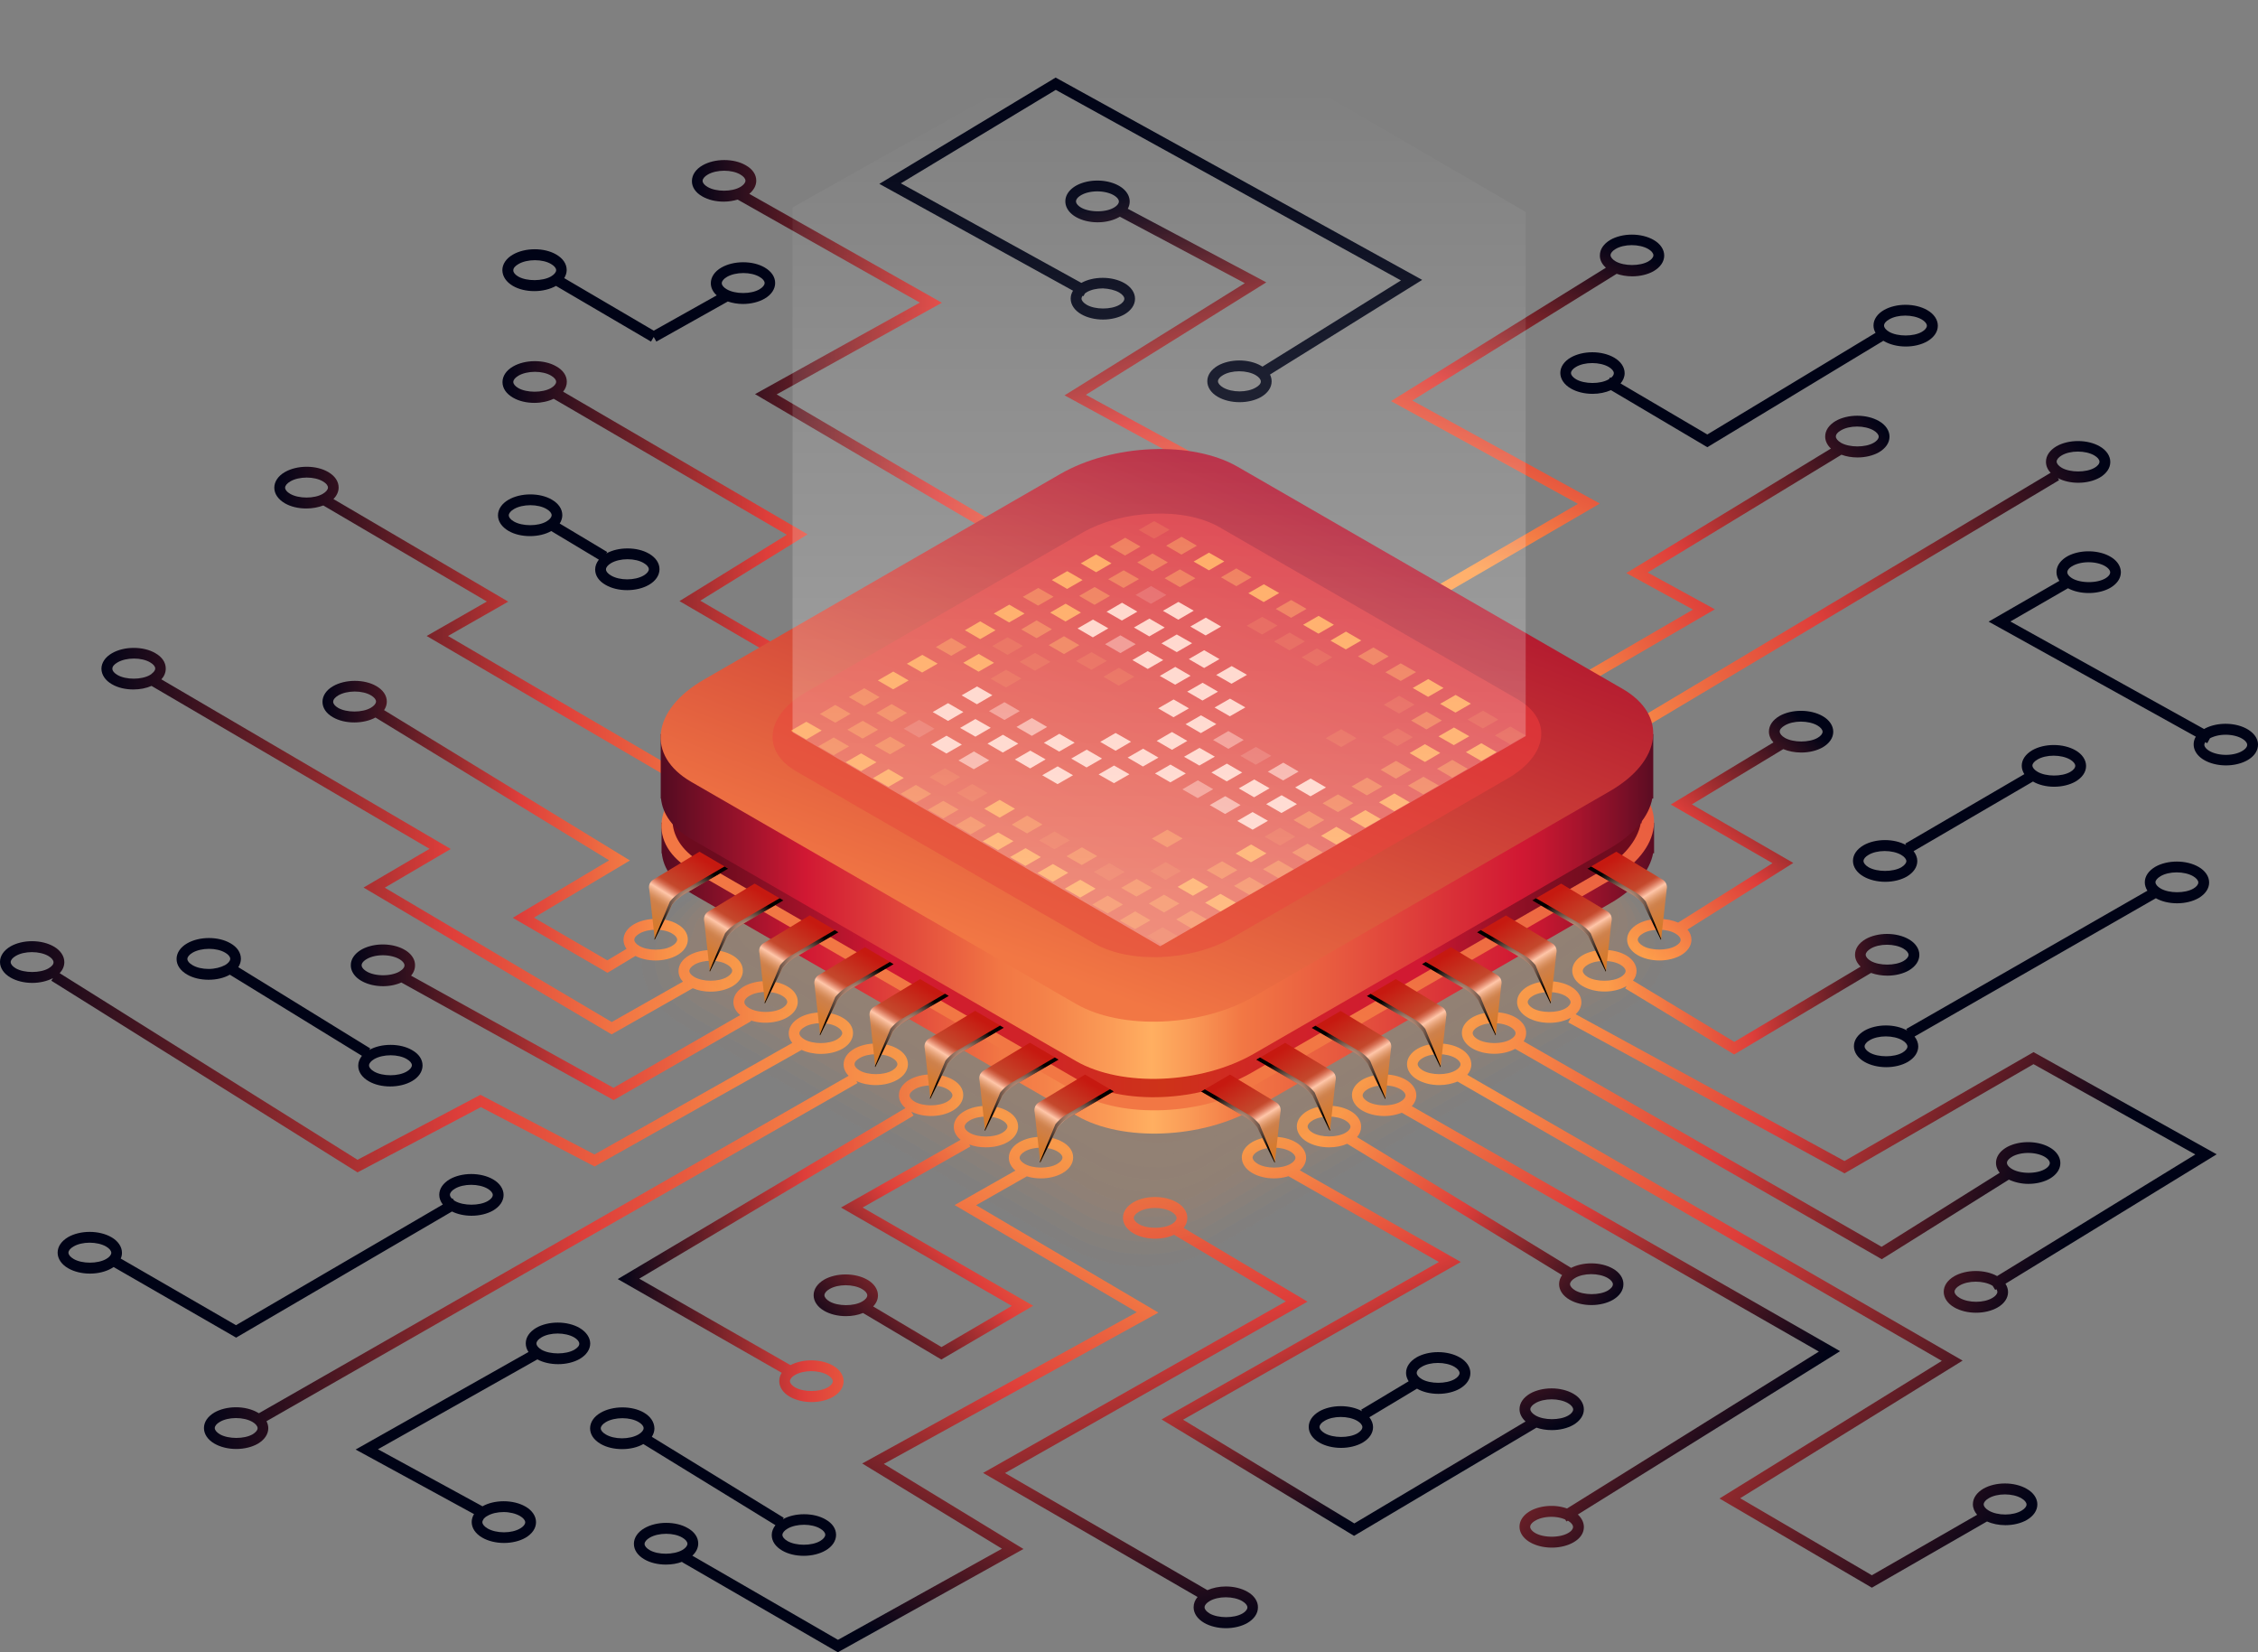 <svg xmlns="http://www.w3.org/2000/svg" fill="none" viewBox="0 0 686 502">
  <rect x="0" y="0" width="686" height="502" fill="#808080" stroke="none"/>
  <path fill="url(#paint0_linear)" d="M351.941 398.766l-55.392-32.625 15.428-8.769c1.289.416 2.745.624 4.242.624 2.453 0 4.824-.582 6.612-1.621 2.038-1.164 3.202-2.909 3.202-4.738 0-1.87-1.123-3.533-3.202-4.696-1.788-1.039-4.076-1.58-6.529-1.58-2.454 0-4.824.582-6.612 1.621-2.038 1.164-3.202 2.909-3.202 4.738 0 1.455.707 2.785 1.996 3.907L290.02 366.1l55.35 32.541-83.421 45.965 42.459 25.892-49.82 27.678-44.247-25.559c1.123-1.039 1.788-2.327 1.788-3.699 0-1.87-1.122-3.532-3.202-4.696-1.788-1.039-4.075-1.579-6.529-1.579-2.453 0-4.824.582-6.612 1.621-2.038 1.163-3.202 2.909-3.202 4.738 0 1.87 1.123 3.532 3.202 4.737 1.788 1.039 4.076 1.58 6.529 1.58 1.788 0 3.493-.291 4.99-.873l-.083.125 47.325 27.387 56.39-31.377-42.417-25.85 83.421-45.965zm-40.588-48.958c1.289-.748 3.119-1.163 4.99-1.163 1.872 0 3.66.415 4.908 1.163.998.582 1.538 1.247 1.538 1.87 0 .624-.582 1.33-1.58 1.912-2.537 1.496-7.319 1.496-9.897 0-.999-.582-1.539-1.247-1.539-1.87s.582-1.33 1.58-1.912zM197.366 470.913c-.998-.582-1.538-1.247-1.538-1.87s.582-1.33 1.58-1.912c1.289-.748 3.077-1.163 4.99-1.163 1.872 0 3.66.415 4.907 1.163.998.582 1.539 1.247 1.539 1.871 0 .623-.582 1.329-1.58 1.911-2.579 1.455-7.361 1.496-9.898 0z"/>
  <path fill="url(#paint1_linear)" d="M394.899 355.544c1.248-1.081 1.913-2.411 1.913-3.824 0-1.829-1.164-3.574-3.202-4.738-1.788-1.039-4.159-1.621-6.612-1.621-2.454 0-4.782.582-6.529 1.58-2.038 1.205-3.202 2.867-3.202 4.696 0 1.829 1.164 3.574 3.202 4.738 1.788 1.039 4.158 1.621 6.612 1.621 1.539 0 3.036-.25 4.367-.665l45.702 26.058-84.253 47.835 58.47 35.367 55.434-32.874c1.414.499 2.994.748 4.658.748 2.453 0 4.782-.581 6.529-1.579 2.037-1.205 3.202-2.867 3.202-4.738 0-1.828-1.165-3.574-3.202-4.737-1.788-1.039-4.159-1.621-6.612-1.621-2.454 0-4.783.582-6.529 1.579-2.038 1.205-3.203 2.868-3.203 4.738 0 1.371.666 2.66 1.83 3.74l-52.024 30.962-52.024-31.502 84.378-47.918-48.905-27.845zm-12.767-1.954c-.998-.582-1.58-1.288-1.58-1.912 0-.623.582-1.329 1.539-1.87 1.247-.748 3.035-1.163 4.907-1.163 1.871 0 3.701.415 4.99 1.163.998.582 1.58 1.289 1.58 1.912s-.582 1.33-1.538 1.87c-2.537 1.496-7.319 1.496-9.898 0zm84.336 72.688c1.248-.748 3.036-1.164 4.908-1.164 1.871 0 3.701.416 4.99 1.164.998.582 1.58 1.289 1.58 1.912s-.582 1.33-1.539 1.87c-2.536 1.455-7.319 1.455-9.897-.041-.998-.582-1.58-1.289-1.58-1.912 0-.582.582-1.289 1.538-1.829z"/>
  <path fill="url(#paint2_linear)" d="M481.19 463.89c0-1.372-.666-2.702-1.83-3.782l79.678-49.623-130.122-74.433c.873-.956 1.372-2.078 1.372-3.283 0-1.829-1.164-3.574-3.202-4.738-1.788-1.039-4.158-1.621-6.612-1.621-2.453 0-4.782.582-6.529 1.579-2.037 1.206-3.202 2.868-3.202 4.697 0 1.828 1.165 3.574 3.202 4.737 1.788 1.039 4.159 1.621 6.612 1.621 1.913 0 3.743-.374 5.323-.997l126.712 72.563-76.517 47.669a14.282 14.282 0 00-4.7-.789c-2.453 0-4.782.581-6.529 1.579-2.037 1.205-3.202 2.867-3.202 4.738 0 1.828 1.165 3.574 3.202 4.737 1.789 1.039 4.159 1.621 6.612 1.621 2.454 0 4.783-.582 6.529-1.579 2.08-1.164 3.203-2.826 3.203-4.696zm-65.623-129.209c-.998-.582-1.58-1.289-1.58-1.912 0-.624.582-1.33 1.539-1.87 1.247-.749 3.035-1.164 4.907-1.164 1.871 0 3.701.415 4.99 1.164.998.581 1.58 1.288 1.58 1.911 0 .624-.582 1.33-1.538 1.871-2.537 1.496-7.32 1.496-9.898 0zm60.799 131.079c-2.537 1.455-7.32 1.455-9.898 0-.998-.582-1.58-1.288-1.58-1.912 0-.623.582-1.33 1.539-1.87 1.247-.748 3.035-1.164 4.907-1.164 1.538 0 3.035.291 4.2.832l.374.581.416-.249c.998.582 1.58 1.288 1.58 1.912 0 .623-.54 1.33-1.538 1.87z"/>
  <path fill="url(#paint3_linear)" d="M615.72 452.295c-1.788-1.039-4.159-1.621-6.612-1.621-2.454 0-4.783.582-6.529 1.579-2.038 1.205-3.202 2.868-3.202 4.738 0 1.122.457 2.244 1.289 3.2l-31.98 18.369-40.005-23.398 67.577-41.809-150.499-86.818c.79-.915 1.247-1.995 1.247-3.159 0-1.828-1.164-3.574-3.202-4.738-1.788-1.039-4.158-1.62-6.612-1.62-2.454 0-4.782.581-6.529 1.579-2.038 1.205-3.202 2.868-3.202 4.696 0 1.829 1.164 3.574 3.202 4.738 1.788 1.039 4.159 1.621 6.612 1.621 1.996 0 3.909-.416 5.531-1.081l147.131 84.865-67.536 41.809 46.285 27.097 34.974-20.115c1.622.707 3.535 1.122 5.573 1.122 2.453 0 4.782-.581 6.529-1.579 2.037-1.205 3.202-2.867 3.202-4.738 0-1.828-1.165-3.574-3.244-4.737zm-183.435-127.09c-.998-.582-1.58-1.288-1.58-1.912 0-.623.582-1.33 1.538-1.87 1.248-.748 3.036-1.164 4.907-1.164 1.872 0 3.702.416 4.991 1.164.998.582 1.58 1.288 1.58 1.912 0 .623-.582 1.33-1.539 1.87-2.536 1.496-7.319 1.496-9.897 0zM614.14 458.944c-1.248.748-3.036 1.164-4.907 1.164-1.872 0-3.702-.416-4.991-1.164-.998-.582-1.58-1.288-1.58-1.912 0-.623.582-1.33 1.539-1.87 1.247-.748 3.035-1.163 4.907-1.163 1.871 0 3.701.415 4.99 1.163.998.582 1.58 1.289 1.58 1.912s-.54 1.288-1.538 1.87z"/>
  <path fill="#000316" d="M682.756 221.513c-1.788-1.039-4.158-1.62-6.612-1.62-2.453 0-4.782.581-6.529 1.579l-58.844-32.666 17.508-10.099c1.747.956 3.992 1.454 6.321 1.454 2.454 0 4.782-.581 6.529-1.579 2.038-1.205 3.202-2.867 3.202-4.738 0-1.828-1.164-3.574-3.202-4.737-1.788-1.039-4.159-1.621-6.612-1.621-2.454 0-4.783.582-6.529 1.579-2.038 1.205-3.202 2.868-3.202 4.738 0 .914.291 1.828.873 2.66l-21.5 12.384 62.961 34.952a4.45 4.45 0 00-.665 2.369c0 1.829 1.164 3.574 3.202 4.738 1.788 1.039 4.158 1.621 6.612 1.621 2.454 0 4.782-.582 6.529-1.58 2.038-1.163 3.202-2.867 3.202-4.737 0-1.787-1.164-3.491-3.244-4.697zm-53.146-49.539c1.247-.748 3.035-1.164 4.907-1.164 1.871 0 3.701.416 4.99 1.164.998.582 1.58 1.288 1.58 1.912 0 .623-.582 1.33-1.538 1.87-2.537 1.455-7.319 1.455-9.898 0-.998-.582-1.58-1.288-1.58-1.912 0-.623.541-1.33 1.539-1.87zm51.566 56.189c-1.247.748-3.036 1.164-4.907 1.164s-3.701-.416-4.99-1.164c-.998-.582-1.581-1.288-1.581-1.912 0-.249.125-.499.292-.789l.582.332.831-1.496c1.248-.665 2.953-1.081 4.741-1.081 1.872 0 3.701.416 4.991 1.164.998.582 1.58 1.288 1.58 1.912 0 .623-.541 1.288-1.539 1.87z"/>
  <path fill="url(#paint4_linear)" d="M255.961 318.597c2.038-1.164 3.202-2.909 3.202-4.738 0-1.87-1.123-3.532-3.202-4.696-1.788-1.039-4.076-1.579-6.529-1.579-2.454 0-4.824.581-6.612 1.62-2.038 1.164-3.202 2.91-3.202 4.738 0 1.039.374 2.037 1.081 2.909l-60.092 33.872-34.641-18.12-37.344 19.74-90.49-56.687c.914-.997 1.413-2.12 1.413-3.366 0-1.829-1.164-3.574-3.202-4.738-1.788-1.039-4.158-1.621-6.612-1.621-2.453 0-4.782.582-6.529 1.579C1.164 288.715 0 290.378 0 292.248c0 1.829 1.164 3.574 3.202 4.738 1.788 1.039 4.159 1.621 6.612 1.621 2.33 0 4.533-.541 6.28-1.455l-.5.79 93.028 58.225 37.469-19.824 34.558 18.037 62.878-35.409-.042-.042c1.663.79 3.701 1.247 5.864 1.247 2.453 0 4.782-.54 6.612-1.579zm-241.24-24.396c-2.536 1.455-7.319 1.455-9.897 0-.998-.581-1.58-1.288-1.58-1.911 0-.624.582-1.33 1.538-1.871 1.248-.748 3.036-1.163 4.908-1.163 1.87 0 3.7.415 4.99 1.163.998.582 1.58 1.289 1.58 1.912.042.624-.54 1.289-1.539 1.87zm228.14 19.7c0-.624.582-1.33 1.581-1.912 1.289-.748 3.118-1.164 4.99-1.164 1.871 0 3.659.416 4.907 1.164.998.582 1.539 1.247 1.539 1.87 0 .624-.583 1.33-1.581 1.912-2.536 1.496-7.319 1.496-9.897 0-.957-.54-1.539-1.247-1.539-1.87z"/>
  <path fill="url(#paint5_linear)" d="M306.114 346.982c2.037-1.163 3.202-2.909 3.202-4.738 0-1.87-1.123-3.532-3.202-4.696-1.789-1.039-4.076-1.579-6.529-1.579-2.454 0-4.824.582-6.612 1.621-2.038 1.163-3.203 2.909-3.203 4.738 0 1.496.749 2.867 2.08 3.948l-36.346 20.572 51.899 29.881-21.375 12.51-20.752-12.344c.957-.997 1.456-2.119 1.456-3.366 0-1.828-1.165-3.574-3.202-4.738-1.788-1.039-4.159-1.62-6.612-1.62-2.454 0-4.783.581-6.529 1.579-2.038 1.205-3.202 2.867-3.202 4.738 0 1.828 1.164 3.574 3.202 4.737 1.788 1.039 4.158 1.621 6.612 1.621 1.871 0 3.659-.332 5.198-.956l23.787 14.131 27.904-16.333-51.816-29.84 32.728-18.536-.332-.623c1.497.582 3.202.873 4.99.873 2.495 0 4.865-.541 6.654-1.58zm-54.062 48.417c-.998-.581-1.58-1.288-1.58-1.911 0-.624.582-1.33 1.538-1.871 1.248-.748 3.036-1.163 4.908-1.163 1.871 0 3.701.415 4.99 1.163.998.582 1.58 1.289 1.58 1.912 0 .624-.582 1.33-1.539 1.87-2.578 1.497-7.36 1.455-9.897 0zm41.004-53.113c0-.623.582-1.33 1.58-1.912 1.289-.748 3.119-1.163 4.99-1.163 1.872 0 3.66.415 4.907 1.163.998.582 1.539 1.247 1.539 1.87 0 .624-.582 1.33-1.58 1.912-2.537 1.496-7.319 1.496-9.898 0-.998-.582-1.538-1.247-1.538-1.87z"/>
  <path fill="url(#paint6_linear)" d="M504.062 279.157c-2.453 0-4.782.582-6.529 1.579-2.038 1.205-3.202 2.868-3.202 4.696 0 1.829 1.164 3.574 3.202 4.738 1.788 1.039 4.159 1.621 6.612 1.621 2.454 0 4.783-.582 6.529-1.579 2.038-1.206 3.202-2.868 3.202-4.738 0-1.081-.415-2.161-1.206-3.076l32.146-20.239-30.815-17.788 27.78-16.79c1.58.665 3.493 1.039 5.447 1.039 2.454 0 4.783-.582 6.529-1.579 2.038-1.205 3.202-2.868 3.202-4.738 0-1.829-1.164-3.574-3.202-4.738-1.788-1.039-4.158-1.621-6.612-1.621-2.453 0-4.782.582-6.529 1.58-2.038 1.205-3.202 2.867-3.202 4.737 0 1.206.499 2.328 1.372 3.284l-31.189 18.868 30.898 17.829-28.652 18.037c-1.664-.707-3.66-1.122-5.781-1.122zm38.176-58.766c1.248-.748 3.036-1.163 4.907-1.163s3.701.415 4.99 1.163c.998.582 1.581 1.289 1.581 1.912s-.582 1.33-1.539 1.87c-2.537 1.455-7.319 1.455-9.897 0-.998-.582-1.581-1.288-1.581-1.912-.041-.623.541-1.288 1.539-1.87zm-33.186 66.995c-2.536 1.454-7.319 1.454-9.897 0-.998-.582-1.58-1.289-1.58-1.912 0-.624.582-1.33 1.538-1.87 1.248-.748 3.036-1.164 4.908-1.164 1.871 0 3.701.416 4.99 1.164.998.582 1.58 1.288 1.58 1.911.042.624-.54 1.33-1.539 1.871z"/>
  <path fill="url(#paint7_linear)" d="M460.48 309.121c-1.788-1.039-4.159-1.621-6.612-1.621-2.454 0-4.783.582-6.529 1.58-2.038 1.205-3.202 2.867-3.202 4.696 0 1.829 1.164 3.574 3.202 4.738 1.788 1.039 4.158 1.621 6.612 1.621 2.37 0 4.616-.541 6.363-1.497l110.535 63.421.831.498 38.634-24.187a14.166 14.166 0 005.905 1.288c2.453 0 4.782-.582 6.529-1.579 2.038-1.206 3.202-2.868 3.202-4.738 0-1.829-1.164-3.574-3.202-4.738-1.788-1.039-4.159-1.621-6.612-1.621-2.454 0-4.783.582-6.529 1.58-2.038 1.205-3.202 2.867-3.202 4.737 0 1.081.415 2.078 1.122 2.993l-35.888 22.483-108.747-62.422c.499-.79.748-1.621.748-2.494.084-1.787-1.081-3.532-3.16-4.738zm150.79 42.308c1.248-.748 3.036-1.164 4.907-1.164 1.872 0 3.701.416 4.991 1.164.998.582 1.58 1.289 1.58 1.912s-.582 1.33-1.539 1.87c-2.537 1.455-7.319 1.455-9.897-.041-.998-.582-1.581-1.289-1.581-1.912 0-.582.583-1.247 1.539-1.829zm-162.268-35.658c-.998-.582-1.58-1.288-1.58-1.912 0-.623.582-1.33 1.539-1.87 1.247-.748 3.035-1.164 4.907-1.164 1.871 0 3.701.416 4.99 1.164.998.582 1.58 1.288 1.58 1.912 0 .623-.582 1.33-1.538 1.87-2.537 1.496-7.319 1.454-9.898 0z"/>
  <path fill="#000316" d="M436.984 423.452c2.454 0 4.783-.582 6.529-1.579 2.038-1.205 3.202-2.868 3.202-4.738 0-1.829-1.164-3.574-3.202-4.738-1.788-1.039-4.158-1.621-6.612-1.621-2.453 0-4.782.582-6.529 1.58-2.038 1.205-3.202 2.867-3.202 4.737 0 .873.291 1.746.79 2.536l-14.43 8.644.291.457c-1.788-.997-4.075-1.537-6.487-1.537-2.454 0-4.783.581-6.529 1.579-2.038 1.205-3.202 2.867-3.202 4.738 0 1.828 1.164 3.574 3.202 4.737 1.788 1.039 4.158 1.621 6.612 1.621 2.453 0 4.782-.582 6.529-1.579 2.037-1.205 3.202-2.868 3.202-4.738 0-1.039-.416-2.078-1.123-2.992l14.472-8.686c1.788 1.039 4.075 1.579 6.487 1.579zm-5.032-8.229c1.248-.748 3.036-1.163 4.908-1.163 1.871 0 3.701.415 4.99 1.163.998.582 1.58 1.289 1.58 1.912s-.582 1.33-1.539 1.87c-2.536 1.455-7.319 1.455-9.897 0-.998-.582-1.58-1.288-1.58-1.912 0-.623.54-1.329 1.538-1.87zm-19.586 20.24c-2.537 1.455-7.32 1.454-9.898-.042-.998-.582-1.58-1.288-1.58-1.911 0-.624.582-1.33 1.539-1.871 1.247-.748 3.035-1.163 4.907-1.163 1.871 0 3.701.415 4.99 1.163.998.582 1.58 1.289 1.58 1.912 0 .665-.582 1.33-1.538 1.912z"/>
  <path fill="url(#paint8_linear)" d="M379.014 483.589c-1.788-1.039-4.159-1.621-6.612-1.621-2.038 0-3.951.416-5.573 1.122l-61.505-35.575 91.904-52.074-37.635-22.401c.749-.914 1.123-1.912 1.123-3.034 0-1.828-1.164-3.574-3.202-4.738-1.788-1.039-4.159-1.62-6.612-1.62-2.454 0-4.783.581-6.529 1.579-2.038 1.205-3.202 2.868-3.202 4.738 0 1.828 1.164 3.574 3.202 4.738 1.788 1.039 4.158 1.62 6.612 1.62 2.079 0 4.075-.415 5.697-1.205l33.976 20.24-91.988 52.116 65.165 37.694c-.79.915-1.206 1.995-1.206 3.117 0 1.829 1.164 3.574 3.202 4.738 1.788 1.039 4.159 1.621 6.612 1.621 2.454 0 4.783-.582 6.529-1.579 2.038-1.206 3.202-2.868 3.202-4.738.042-1.829-1.123-3.574-3.16-4.738zm-32.978-111.671c-.998-.582-1.58-1.288-1.58-1.912 0-.623.582-1.33 1.539-1.87 1.247-.748 3.035-1.164 4.907-1.164 1.871 0 3.701.416 4.99 1.164.998.582 1.58 1.288 1.58 1.912 0 .623-.582 1.33-1.538 1.87-2.537 1.455-7.32 1.455-9.898 0zm31.397 118.279c-2.536 1.455-7.319 1.455-9.897 0-.998-.582-1.58-1.288-1.58-1.912 0-.623.582-1.33 1.538-1.87 1.248-.748 3.036-1.164 4.908-1.164 1.871 0 3.701.416 4.99 1.164.998.582 1.58 1.288 1.58 1.912 0 .623-.582 1.33-1.539 1.87z"/>
  <path fill="url(#paint9_linear)" d="M236.748 419.587c0 1.829 1.164 3.574 3.202 4.738 1.788 1.039 4.159 1.621 6.612 1.621 2.454 0 4.783-.582 6.529-1.58 2.038-1.205 3.202-2.867 3.202-4.737 0-1.829-1.164-3.575-3.202-4.738-1.788-1.039-4.158-1.621-6.612-1.621-2.329 0-4.574.54-6.321 1.455l-45.952-26.266 83.338-49.539-.707-1.206c1.705.832 3.784 1.33 5.988 1.33 2.454 0 4.824-.582 6.612-1.621 2.038-1.163 3.202-2.909 3.202-4.737 0-1.871-1.122-3.533-3.202-4.697-1.788-1.039-4.075-1.579-6.529-1.579-2.453 0-4.824.582-6.612 1.621-2.038 1.164-3.202 2.909-3.202 4.738 0 1.454.707 2.784 1.996 3.865l-87.413 51.949 49.82 28.469c-.499.79-.749 1.621-.749 2.535zm41.17-88.688c1.289-.749 3.119-1.164 4.99-1.164 1.872 0 3.66.415 4.907 1.164.999.581 1.539 1.246 1.539 1.87 0 .623-.582 1.33-1.58 1.911-2.537 1.497-7.319 1.497-9.898 0-.998-.581-1.538-1.246-1.538-1.87 0-.623.54-1.33 1.58-1.911zm-31.48 85.654c1.871 0 3.701.416 4.99 1.164.998.582 1.58 1.288 1.58 1.912 0 .623-.582 1.33-1.539 1.87-2.536 1.454-7.319 1.454-9.897 0-.998-.582-1.58-1.289-1.58-1.912s.582-1.33 1.538-1.87c1.29-.748 3.078-1.164 4.908-1.164z"/>
  <path fill="url(#paint10_linear)" d="M490.048 385.425c-1.789-1.039-4.159-1.621-6.613-1.621-2.245 0-4.408.499-6.113 1.372l-65.04-39.731c.832-.956 1.248-2.037 1.248-3.159 0-1.829-1.165-3.574-3.202-4.738-1.789-1.039-4.159-1.621-6.613-1.621-2.453 0-4.782.582-6.529 1.58-2.037 1.205-3.202 2.867-3.202 4.696 0 1.828 1.165 3.574 3.202 4.738 1.789 1.039 4.159 1.621 6.613 1.621 1.996 0 3.909-.375 5.489-1.081l65.29 39.897c-.583.831-.915 1.746-.915 2.743 0 1.829 1.164 3.574 3.202 4.738 1.788 1.039 4.158 1.621 6.612 1.621 2.454 0 4.782-.582 6.529-1.579 2.038-1.206 3.202-2.868 3.202-4.738.042-1.829-1.123-3.574-3.16-4.738zm-91.198-41.269c-.998-.582-1.58-1.288-1.58-1.912 0-.623.582-1.329 1.538-1.87 1.248-.748 3.036-1.163 4.907-1.163 1.872 0 3.702.415 4.991 1.163.998.582 1.58 1.289 1.58 1.912s-.582 1.33-1.539 1.87c-2.536 1.455-7.319 1.455-9.897 0zm89.617 47.919c-2.536 1.454-7.319 1.454-9.897-.042-.998-.582-1.58-1.288-1.58-1.912 0-.623.582-1.33 1.538-1.87 1.248-.748 3.036-1.164 4.907-1.164 1.872 0 3.702.416 4.991 1.164.998.582 1.58 1.288 1.58 1.912 0 .665-.582 1.33-1.539 1.912z"/>
  <path fill="url(#paint11_linear)" d="M122.928 288.549c-1.788-1.039-4.158-1.621-6.612-1.621-2.454 0-4.782.582-6.529 1.58-2.038 1.205-3.202 2.867-3.202 4.738 0 1.828 1.164 3.574 3.202 4.737 1.788 1.039 4.159 1.621 6.612 1.621 2.038 0 3.951-.415 5.531-1.122l64.5 35.741 41.752-23.98-.125-.249a14.33 14.33 0 004.491.707c2.454 0 4.824-.582 6.613-1.621 2.037-1.164 3.202-2.909 3.202-4.738 0-1.87-1.123-3.533-3.202-4.696-1.789-1.039-4.076-1.58-6.529-1.58-2.454 0-4.824.582-6.612 1.621-2.038 1.164-3.203 2.909-3.203 4.738 0 1.496.749 2.868 2.08 3.948l-38.509 22.11-61.505-34.079c.79-.914 1.206-1.995 1.206-3.117.041-1.829-1.123-3.574-3.161-4.738zm104.797 13.964c1.289-.748 3.118-1.163 4.99-1.163 1.871 0 3.659.415 4.907 1.163.998.582 1.539 1.247 1.539 1.871 0 .623-.583 1.329-1.581 1.911-2.536 1.496-7.319 1.496-9.897 0-.998-.582-1.539-1.247-1.539-1.87s.582-1.33 1.581-1.912zm-116.274-7.356c-.999-.582-1.581-1.288-1.581-1.911 0-.624.582-1.33 1.539-1.871 1.247-.748 3.036-1.163 4.907-1.163s3.701.415 4.99 1.163c.998.582 1.581 1.289 1.581 1.912 0 .457-.333.998-.915 1.455l-.042-.042-.041.083c-.167.125-.333.25-.541.374-2.578 1.496-7.361 1.496-9.897 0z"/>
  <path fill="#000316" d="M325.284 90.725c0 1.829 1.165 3.574 3.203 4.738 1.788 1.039 4.158 1.62 6.612 1.62 2.453 0 4.782-.581 6.529-1.579 2.037-1.205 3.202-2.867 3.202-4.738 0-1.828-1.165-3.574-3.202-4.737-1.788-1.04-4.159-1.621-6.612-1.621-2.412 0-4.7.54-6.488 1.537L273.676 55.69l47.076-28.385 104.879 57.893-42.085 26.182c-.125-.083-.291-.166-.416-.249-1.788-1.039-4.158-1.621-6.612-1.621-2.453 0-4.782.582-6.529 1.579-2.037 1.205-3.202 2.868-3.202 4.738 0 1.829 1.165 3.574 3.202 4.738 1.788 1.039 4.159 1.621 6.612 1.621 2.454 0 4.783-.582 6.529-1.58 2.038-1.205 3.202-2.867 3.202-4.737 0-.707-.166-1.414-.499-2.078l46.244-28.76-110.535-61.01-.832-.457-53.563 32.292 58.844 32.458c-.457.749-.707 1.538-.707 2.41zm56.225 27.014c-1.248.748-3.036 1.163-4.908 1.163-1.871 0-3.701-.415-4.99-1.163-.998-.582-1.58-1.289-1.58-1.912s.582-1.33 1.538-1.87c1.248-.748 3.036-1.164 4.908-1.164 1.871 0 3.701.416 4.99 1.164.998.582 1.58 1.288 1.58 1.912.042.623-.54 1.329-1.538 1.87zm-41.503-28.884c.998.581 1.58 1.288 1.58 1.911 0 .624-.582 1.33-1.539 1.87-2.536 1.455-7.319 1.455-9.897-.04-.998-.583-1.58-1.29-1.58-1.913 0-.249.125-.54.332-.83l.25.124.457-.831c.167-.125.333-.25.541-.374 1.248-.749 3.036-1.164 4.907-1.164 1.83.083 3.66.499 4.949 1.247z"/>
  <path fill="url(#paint12_linear)" d="M487.885 81.332l-65.289 40.521 56.806 31.211-56.682 32.957 1.664 2.826 61.672-35.866-56.973-31.294 62.046-38.484-.041-.042c1.455.499 3.077.79 4.782.79 2.454 0 4.782-.582 6.529-1.58 2.038-1.205 3.202-2.867 3.202-4.737 0-1.83-1.164-3.575-3.202-4.738-1.788-1.04-4.159-1.621-6.612-1.621-2.454 0-4.783.582-6.529 1.58-2.038 1.204-3.202 2.867-3.202 4.737-.042 1.33.623 2.66 1.829 3.74zm2.953-5.693c1.248-.748 3.036-1.164 4.907-1.164 1.872 0 3.701.416 4.99 1.164.999.582 1.581 1.288 1.581 1.912 0 .623-.582 1.33-1.539 1.87-2.537 1.454-7.319 1.454-9.897 0-.998-.582-1.581-1.289-1.581-1.912 0-.582.541-1.288 1.539-1.87z"/>
  <path fill="#000316" d="M71.736 406.371l65.581-38.318c1.705.831 3.742 1.288 5.946 1.288 2.454 0 4.783-.581 6.529-1.579 2.038-1.205 3.202-2.868 3.202-4.738 0-1.828-1.164-3.574-3.202-4.738-1.788-1.039-4.158-1.62-6.612-1.62-2.453 0-4.782.581-6.529 1.579-2.037 1.205-3.202 2.868-3.202 4.738 0 1.039.374 2.036 1.081 2.95l-62.836 36.656L36.68 382.35c.25-.541.374-1.123.374-1.746 0-1.829-1.164-3.574-3.202-4.738-1.788-1.039-4.159-1.621-6.612-1.621-2.454 0-4.783.582-6.53 1.58-2.037 1.205-3.201 2.867-3.201 4.737 0 1.829 1.164 3.575 3.202 4.738 1.788 1.039 4.159 1.621 6.612 1.621 2.454 0 4.782-.582 6.529-1.579.25-.125.458-.291.665-.416l37.22 21.445zm64.957-43.388c0-.624.582-1.33 1.538-1.87 1.248-.749 3.036-1.164 4.908-1.164 1.871 0 3.701.415 4.99 1.164.998.581 1.58 1.288 1.58 1.911 0 .624-.582 1.33-1.538 1.87-2.537 1.455-7.32 1.455-9.898 0-.166-.083-.291-.207-.416-.29l-.332-.541-.167.125c-.416-.374-.665-.831-.665-1.205zm-114.32 19.491c-.998-.582-1.58-1.288-1.58-1.912 0-.623.582-1.329 1.539-1.87 1.247-.748 3.035-1.163 4.907-1.163 1.871 0 3.701.415 4.99 1.163.998.582 1.58 1.289 1.58 1.912s-.582 1.33-1.538 1.87c-2.579 1.496-7.36 1.496-9.898 0z"/>
  <path fill="url(#paint13_linear)" d="M260.535 329.028l-.374-.623c1.663.79 3.701 1.247 5.864 1.247 2.453 0 4.824-.582 6.612-1.621 2.037-1.164 3.202-2.909 3.202-4.738 0-1.87-1.123-3.532-3.202-4.696-1.788-1.039-4.076-1.579-6.529-1.579-2.454 0-4.824.581-6.612 1.62-2.038 1.164-3.202 2.91-3.202 4.738 0 1.289.54 2.452 1.538 3.45L78.639 429.354c-.125-.084-.208-.167-.333-.208-1.788-1.039-4.159-1.621-6.612-1.621-2.454 0-4.782.582-6.529 1.579-2.038 1.205-3.202 2.868-3.202 4.738 0 1.829 1.164 3.574 3.202 4.738 1.788 1.039 4.159 1.621 6.612 1.621 2.454 0 4.782-.582 6.53-1.58 2.037-1.205 3.201-2.867 3.201-4.737 0-.707-.208-1.455-.54-2.12l179.567-102.736zm.666-7.605c1.289-.748 3.119-1.164 4.99-1.164s3.66.416 4.907 1.164c.998.582 1.539 1.247 1.539 1.87 0 .624-.582 1.33-1.581 1.912-2.536 1.496-7.319 1.496-9.897 0-.998-.582-1.539-1.247-1.539-1.87-.041-.624.541-1.33 1.581-1.912zM76.726 435.754c-2.537 1.454-7.32 1.454-9.898 0-.998-.582-1.58-1.289-1.58-1.912s.582-1.33 1.539-1.87c1.247-.748 3.036-1.164 4.907-1.164s3.701.416 4.99 1.164c.998.582 1.58 1.288 1.58 1.912 0 .623-.582 1.288-1.538 1.87z"/>
  <path fill="url(#paint14_linear)" d="M526.851 320.342l41.586-24.769c1.497.54 3.202.831 4.949.831 2.453 0 4.782-.582 6.529-1.579 2.038-1.205 3.202-2.868 3.202-4.738 0-1.829-1.164-3.574-3.202-4.738-1.788-1.039-4.159-1.621-6.612-1.621-2.454 0-4.783.582-6.529 1.58-2.038 1.205-3.202 2.867-3.202 4.737 0 1.33.623 2.577 1.705 3.616l-38.384 22.858-30.774-18.619c.707-.873 1.082-1.87 1.082-2.951 0-1.828-1.165-3.574-3.202-4.737-1.789-1.039-4.159-1.621-6.613-1.621-2.453 0-4.782.582-6.529 1.579-2.037 1.205-3.202 2.868-3.202 4.696 0 1.829 1.165 3.574 3.202 4.738 1.789 1.039 4.159 1.621 6.613 1.621 2.453 0 4.782-.582 6.529-1.579.083-.042.124-.083.207-.125l-.457.748 33.102 20.073zm41.503-32.167c1.248-.748 3.036-1.163 4.907-1.163 1.872 0 3.701.415 4.99 1.163.999.582 1.581 1.289 1.581 1.912s-.583 1.33-1.539 1.87c-2.537 1.455-7.319 1.455-9.897 0-.998-.582-1.581-1.288-1.581-1.912 0-.623.583-1.288 1.539-1.87zm-76.019 8.686c-2.537 1.455-7.319 1.455-9.897 0-.998-.582-1.581-1.288-1.581-1.912 0-.623.583-1.329 1.539-1.87 1.248-.748 3.036-1.163 4.907-1.163 1.872 0 3.701.415 4.991 1.163.998.582 1.58 1.289 1.58 1.912s-.541 1.288-1.539 1.87z"/>
  <path fill="#000316" d="M492.335 116.492c.79-.914 1.247-1.995 1.247-3.117 0-1.829-1.164-3.574-3.202-4.738-1.788-1.039-4.158-1.621-6.612-1.621-2.453 0-4.782.582-6.529 1.58-2.038 1.163-3.202 2.867-3.202 4.696 0 1.828 1.164 3.574 3.202 4.738 1.788 1.039 4.159 1.62 6.612 1.62 2.038 0 3.951-.415 5.573-1.122l29.276 17.331 53.48-32.334c.083.042.124.083.208.125 1.788 1.039 4.158 1.621 6.612 1.621 2.453 0 4.782-.582 6.529-1.579 2.037-1.206 3.202-2.868 3.202-4.738 0-1.829-1.165-3.574-3.202-4.738-1.788-1.039-4.159-1.62-6.612-1.62-2.454 0-4.783.581-6.529 1.578-2.038 1.164-3.203 2.868-3.203 4.697 0 .79.208 1.537.624 2.244L518.7 131.994l-26.365-15.502zm-13.474-1.247c-.998-.582-1.58-1.288-1.58-1.912 0-.623.582-1.329 1.538-1.87 1.248-.748 3.036-1.163 4.908-1.163 1.871 0 3.701.415 4.99 1.163.998.582 1.58 1.289 1.58 1.912 0 .457-.291.956-.873 1.413l-.25-.166-.332.54c-.042.042-.084.042-.125.083-2.537 1.496-7.319 1.455-9.856 0zm95.065-18.203c1.248-.748 3.036-1.164 4.907-1.164 1.872 0 3.702.416 4.991 1.164.998.582 1.58 1.288 1.58 1.912 0 .623-.582 1.33-1.539 1.87-2.536 1.455-7.319 1.455-9.897 0-.998-.582-1.58-1.288-1.58-1.912 0-.623.54-1.33 1.538-1.87z"/>
  <path fill="url(#paint15_linear)" d="M500.569 173.928l58.886-35.783c1.455.54 3.118.831 4.865.831 2.454 0 4.782-.582 6.529-1.579 2.038-1.206 3.202-2.868 3.202-4.738 0-1.829-1.164-3.574-3.202-4.738-1.788-1.039-4.159-1.621-6.612-1.621-2.454 0-4.783.582-6.529 1.579-2.038 1.206-3.202 2.868-3.202 4.738 0 1.33.624 2.618 1.746 3.657l-62.17 37.82 20.252 11.096-56.682 32.957 1.664 2.826 61.672-35.866-20.419-11.179zm58.719-43.181c1.248-.748 3.036-1.164 4.907-1.164 1.872 0 3.701.416 4.991 1.164.998.582 1.58 1.288 1.58 1.912 0 .623-.582 1.33-1.539 1.87-2.537 1.454-7.319 1.454-9.897 0-.998-.582-1.581-1.288-1.581-1.912 0-.623.541-1.33 1.539-1.87z"/>
  <path fill="url(#paint16_linear)" d="M363.46 207.632l61.672-35.866-95.232-51.825 54.811-34.162-42.085-22.359a4.471 4.471 0 00.582-2.203c0-1.828-1.164-3.574-3.202-4.737-1.788-1.04-4.159-1.621-6.612-1.621-2.454 0-4.783.582-6.529 1.58-2.038 1.204-3.202 2.867-3.202 4.737 0 1.829 1.164 3.574 3.202 4.738 1.788 1.039 4.158 1.62 6.612 1.62 2.453 0 4.782-.581 6.529-1.579.083-.041.125-.083.208-.124l37.968 20.198-54.769 34.079 95.024 51.741-56.64 32.999 1.663 2.784zM328.487 63.088c-.998-.582-1.581-1.289-1.581-1.912s.582-1.33 1.539-1.87c1.248-.748 3.036-1.164 4.907-1.164s3.701.416 4.99 1.164c.998.582 1.581 1.288 1.581 1.912 0 .623-.583 1.33-1.539 1.87-2.537 1.496-7.319 1.454-9.897 0z"/>
  <path fill="url(#paint17_linear)" d="M34.017 207.882c1.789 1.039 4.076 1.579 6.53 1.579 1.996 0 3.867-.374 5.489-1.081l84.461 49.498-20.045 11.762 75.354 44.593 24.66-14.005c1.581.664 3.452 1.039 5.406 1.039 2.454 0 4.824-.582 6.613-1.621 2.037-1.164 3.202-2.91 3.202-4.738 0-1.87-1.123-3.533-3.202-4.696-1.789-1.039-4.076-1.58-6.529-1.58-2.454 0-4.824.582-6.613 1.621-2.037 1.164-3.202 2.909-3.202 4.738 0 1.164.458 2.286 1.331 3.242l-21.625 12.26-68.949-40.812 20.044-11.761-87.912-51.534c.873-.956 1.33-2.078 1.33-3.284 0-1.87-1.122-3.532-3.201-4.696-1.788-1.039-4.076-1.579-6.53-1.579-2.453 0-4.823.582-6.611 1.621-2.038 1.163-3.203 2.909-3.203 4.738.042 1.828 1.165 3.532 3.202 4.696zm176.99 85.156c1.289-.748 3.119-1.164 4.99-1.164 1.872 0 3.66.416 4.907 1.164.998.581 1.539 1.246 1.539 1.87 0 .623-.582 1.33-1.58 1.912-2.537 1.496-7.319 1.496-9.898 0-.998-.582-1.538-1.247-1.538-1.871 0-.623.582-1.33 1.58-1.911zM35.723 201.232c1.289-.748 3.077-1.163 4.99-1.163 1.871 0 3.66.415 4.907 1.163.998.582 1.539 1.247 1.539 1.87 0 .499-.375 1.039-1.04 1.538v.042c-.166.124-.333.249-.54.374-2.537 1.496-7.361 1.496-9.898 0-.998-.582-1.539-1.247-1.539-1.87-.041-.665.54-1.372 1.58-1.954z"/>
  <path fill="url(#paint18_linear)" d="M101.137 217.898c1.788 1.039 4.075 1.579 6.529 1.579 2.37 0 4.658-.54 6.404-1.496l70.987 43.388-29.276 17.455 28.777 16.707 8.484-5.112c1.705.873 3.867 1.372 6.113 1.372 2.453 0 4.824-.582 6.612-1.621 2.038-1.164 3.202-2.909 3.202-4.738 0-1.87-1.123-3.532-3.202-4.696-1.788-1.039-4.075-1.579-6.529-1.579-2.453 0-4.824.582-6.612 1.621-2.038 1.163-3.202 2.909-3.202 4.737 0 .956.333 1.912.915 2.743l-5.822 3.491-22.29-12.966 29.151-17.372-74.688-45.674c.541-.79.832-1.704.832-2.577 0-1.87-1.123-3.533-3.202-4.738-1.788-1.039-4.076-1.579-6.529-1.579-2.454 0-4.824.582-6.612 1.621-2.038 1.163-3.202 2.909-3.202 4.737 0 1.871 1.122 3.533 3.16 4.697zm93.152 65.706c1.29-.748 3.119-1.164 4.991-1.164 1.871 0 3.659.416 4.907 1.164.998.582 1.538 1.246 1.538 1.87 0 .623-.582 1.33-1.58 1.912-2.537 1.496-7.319 1.496-9.897 0-.998-.582-1.539-1.247-1.539-1.871 0-.665.582-1.329 1.58-1.911zm-91.488-72.356c1.289-.748 3.118-1.164 4.99-1.164 1.871 0 3.659.416 4.907 1.164.998.582 1.539 1.247 1.539 1.87 0 .624-.583 1.33-1.581 1.912-2.578 1.496-7.319 1.496-9.897.042-.998-.582-1.539-1.247-1.539-1.871 0-.665.582-1.371 1.581-1.953z"/>
  <path fill="url(#paint19_linear)" d="M213.376 59.68c1.789 1.039 4.076 1.579 6.529 1.579 1.498 0 2.911-.25 4.201-.623l55.35 31.294-50.069 27.804 116.648 68.573 1.664-2.826-111.741-65.664 50.194-27.845L227.64 58.89c1.331-1.122 2.121-2.493 2.121-3.99 0-1.87-1.123-3.532-3.202-4.696-1.788-1.039-4.075-1.58-6.529-1.58-2.453 0-4.824.583-6.612 1.622-2.038 1.163-3.202 2.909-3.202 4.737-.042 1.83 1.081 3.533 3.16 4.697zm1.664-6.65c1.289-.748 3.119-1.163 4.99-1.163 1.872 0 3.66.415 4.907 1.163.998.582 1.539 1.247 1.539 1.87 0 .624-.582 1.33-1.58 1.912-2.537 1.496-7.319 1.496-9.898 0-.998-.582-1.538-1.247-1.538-1.87s.582-1.33 1.58-1.912z"/>
  <path fill="url(#paint20_linear)" d="M86.54 152.898c1.788 1.039 4.075 1.58 6.529 1.58 1.83 0 3.618-.333 5.157-.915l49.695 29.175-18.298 10.473 109.495 64.044 1.664-2.826-104.672-61.218 18.298-10.431-53.105-31.17c.998-.998 1.58-2.244 1.58-3.491 0-1.87-1.123-3.533-3.202-4.738-1.788-1.039-4.075-1.579-6.529-1.579-2.453 0-4.824.582-6.612 1.621-2.038 1.163-3.202 2.909-3.202 4.737 0 1.871 1.164 3.533 3.202 4.738zm1.663-6.649c1.29-.748 3.078-1.164 4.99-1.164 1.872 0 3.66.416 4.908 1.164.998.582 1.538 1.246 1.538 1.87 0 .623-.582 1.33-1.58 1.912-2.537 1.496-7.319 1.496-9.897 0-.998-.582-1.539-1.247-1.539-1.871 0-.623.582-1.329 1.58-1.911z"/>
  <path fill="#000316" d="M155.822 86.86c1.788 1.039 4.076 1.58 6.529 1.58 2.454 0 4.783-.583 6.571-1.58l28.86 16.915.832-1.413.79 1.413 21.708-12.177c1.414.457 2.953.748 4.574.748 2.454 0 4.824-.582 6.613-1.621 2.037-1.164 3.202-2.91 3.202-4.738 0-1.87-1.123-3.532-3.202-4.738-1.789-1.039-4.076-1.579-6.529-1.579-2.454 0-4.824.582-6.613 1.62-2.037 1.164-3.202 2.91-3.202 4.739 0 1.371.624 2.66 1.789 3.699l-19.13 10.722-27.197-15.959c.457-.748.748-1.58.748-2.452 0-1.87-1.122-3.533-3.202-4.738-1.788-1.039-4.075-1.58-6.529-1.58-2.453 0-4.824.583-6.612 1.622-2.037 1.163-3.202 2.909-3.202 4.737.042 1.912 1.165 3.575 3.202 4.78zm65.04-2.743c1.29-.748 3.078-1.164 4.991-1.164 1.871 0 3.659.416 4.907 1.164.998.582 1.539 1.247 1.539 1.87 0 .624-.583 1.33-1.581 1.912-2.536 1.496-7.319 1.496-9.897 0-.998-.582-1.539-1.247-1.539-1.87 0-.624.582-1.33 1.58-1.912zm-63.335-3.907c1.289-.748 3.078-1.163 4.991-1.163 1.871 0 3.659.415 4.907 1.163.998.582 1.538 1.247 1.538 1.87 0 .624-.582 1.33-1.58 1.912-2.537 1.455-7.319 1.496-9.897.042-.998-.582-1.539-1.247-1.539-1.87-.042-.665.541-1.372 1.58-1.954z"/>
  <path fill="url(#paint21_linear)" d="M560.369 352.717l-81.675-44.593c1.123-1.039 1.747-2.286 1.747-3.657 0-1.829-1.165-3.575-3.202-4.738-1.788-1.039-4.159-1.621-6.612-1.621-2.454 0-4.783.582-6.529 1.579-2.038 1.205-3.202 2.868-3.202 4.697 0 1.828 1.164 3.574 3.202 4.737 1.788 1.039 4.158 1.621 6.612 1.621 2.453 0 4.782-.582 6.529-1.579 0 0 .041 0 .041-.042l-.831 1.496 83.92 45.841 57.43-33.165 49.154 27.43-60.216 36.946c-1.788-.997-4.075-1.538-6.487-1.538-2.454 0-4.783.582-6.529 1.58-2.038 1.205-3.202 2.867-3.202 4.738 0 1.828 1.164 3.574 3.202 4.737 1.788 1.039 4.158 1.621 6.612 1.621 2.453 0 4.782-.582 6.529-1.579 2.038-1.164 3.202-2.868 3.202-4.696 0-.873-.291-1.746-.79-2.535l64.167-39.316-55.642-31.045-57.43 33.081zm-84.752-46.38c-2.537 1.454-7.319 1.454-9.898 0-.998-.582-1.58-1.289-1.58-1.912s.582-1.33 1.539-1.87c1.247-.748 3.036-1.164 4.907-1.164s3.701.416 4.99 1.164c.998.582 1.581 1.288 1.581 1.912 0 .581-.541 1.288-1.539 1.87zm131.203 86.112c0 .623-.582 1.329-1.538 1.87-1.248.748-3.036 1.163-4.908 1.163-1.871 0-3.701-.415-4.99-1.163-.998-.582-1.58-1.289-1.58-1.912s.582-1.33 1.538-1.87c1.248-.748 3.036-1.164 4.908-1.164 1.871 0 3.701.416 4.99 1.164.042.041.083.083.166.124l.749 1.206.374-.208c.166.249.291.54.291.79z"/>
  <path fill="#000316" d="M195.62 429.146c-1.789-1.039-4.076-1.579-6.529-1.579-2.454 0-4.824.581-6.613 1.62-2.037 1.164-3.202 2.91-3.202 4.738 0 1.87 1.123 3.533 3.202 4.738 1.789 1.039 4.076 1.579 6.529 1.579 2.412 0 4.7-.54 6.446-1.537l40.131 24.644c-.707.915-1.123 1.912-1.123 2.993 0 1.87 1.123 3.532 3.202 4.738 1.788 1.039 4.075 1.579 6.529 1.579 2.453 0 4.824-.582 6.612-1.621 2.038-1.164 3.202-2.909 3.202-4.738 0-1.87-1.123-3.532-3.202-4.696-1.788-1.039-4.075-1.579-6.529-1.579-2.412 0-4.699.54-6.446 1.537l.291-.457-40.088-24.603c.499-.79.79-1.663.79-2.535-.042-1.954-1.165-3.616-3.202-4.821zm-6.654 7.813c-1.871 0-3.66-.416-4.907-1.164-.998-.582-1.539-1.246-1.539-1.87 0-.623.582-1.33 1.58-1.912 1.289-.748 3.119-1.163 4.991-1.163 1.871 0 3.659.415 4.907 1.163.998.582 1.538 1.247 1.538 1.871 0 .623-.582 1.329-1.58 1.911-1.289.748-3.119 1.164-4.99 1.164zm50.319 27.429c1.289-.748 3.119-1.163 4.99-1.163s3.66.415 4.907 1.163c.998.582 1.539 1.247 1.539 1.871 0 .623-.582 1.33-1.58 1.911-2.537 1.496-7.32 1.496-9.898 0-.998-.581-1.539-1.246-1.539-1.87 0-.623.583-1.33 1.581-1.912zM69.989 286.554c-1.788-1.039-4.076-1.579-6.53-1.579-2.453 0-4.823.582-6.611 1.621-2.038 1.164-3.203 2.909-3.203 4.738 0 1.87 1.123 3.532 3.203 4.738 1.788 1.039 4.075 1.579 6.529 1.579 2.412 0 4.699-.54 6.445-1.538l40.131 24.645c-.707.914-1.123 1.912-1.123 2.992 0 1.871 1.123 3.533 3.202 4.738 1.788 1.039 4.075 1.579 6.529 1.579 2.454 0 4.824-.581 6.612-1.62 2.038-1.164 3.202-2.91 3.202-4.738 0-1.87-1.123-3.533-3.202-4.696-1.788-1.039-4.075-1.58-6.529-1.58-2.412 0-4.699.541-6.446 1.538l.291-.457-40.088-24.687c.499-.789.79-1.662.79-2.535 0-1.87-1.123-3.574-3.202-4.738zm-6.612 7.814c-1.872 0-3.66-.416-4.908-1.164-.998-.582-1.538-1.247-1.538-1.87 0-.624.582-1.33 1.58-1.912 1.29-.748 3.119-1.164 4.99-1.164 1.872 0 3.66.416 4.908 1.164.997.582 1.538 1.247 1.538 1.87 0 .624-.582 1.33-1.58 1.912-1.33.706-3.119 1.164-4.99 1.164zm50.318 27.388c1.29-.749 3.119-1.164 4.991-1.164 1.871 0 3.659.415 4.907 1.164.998.581 1.539 1.246 1.539 1.87 0 .623-.583 1.33-1.581 1.911-2.536 1.497-7.319 1.497-9.897 0-.998-.581-1.539-1.246-1.539-1.87 0-.623.582-1.33 1.58-1.911zM154.491 161.293c1.788 1.039 4.076 1.58 6.529 1.58 2.412 0 4.699-.541 6.446-1.538l14.472 8.686c-.707.914-1.123 1.912-1.123 2.992 0 1.87 1.123 3.533 3.202 4.696 1.788 1.039 4.076 1.58 6.529 1.58 2.454 0 4.824-.582 6.612-1.621 2.038-1.164 3.202-2.909 3.202-4.738 0-1.87-1.122-3.533-3.202-4.738-1.788-1.039-4.075-1.579-6.529-1.579-2.412 0-4.699.54-6.446 1.538l.292-.457-14.431-8.645c.499-.79.79-1.662.79-2.535 0-1.87-1.122-3.533-3.202-4.738-1.788-1.039-4.075-1.579-6.529-1.579-2.453 0-4.824.582-6.612 1.621-2.038 1.163-3.202 2.909-3.202 4.738 0 1.87 1.164 3.532 3.202 4.737zm31.19 9.767c1.289-.748 3.077-1.164 4.99-1.164 1.871 0 3.659.416 4.907 1.164.998.582 1.539 1.247 1.539 1.87s-.583 1.33-1.581 1.912c-1.289.748-3.077 1.163-4.99 1.163-1.871 0-3.659-.415-4.907-1.163-.998-.582-1.539-1.247-1.539-1.87 0-.624.583-1.33 1.581-1.912zm-29.526-16.416c1.289-.748 3.077-1.164 4.99-1.164 1.871 0 3.659.416 4.907 1.164.998.582 1.539 1.247 1.539 1.87s-.582 1.33-1.581 1.912c-2.536 1.496-7.319 1.496-9.897 0-.998-.582-1.539-1.247-1.539-1.87 0-.624.583-1.33 1.581-1.912zM661.422 274.419c2.454 0 4.783-.582 6.529-1.579 2.038-1.206 3.203-2.868 3.203-4.738 0-1.829-1.165-3.574-3.203-4.738-1.788-1.039-4.158-1.621-6.612-1.621-2.453 0-4.782.582-6.529 1.579-2.037 1.206-3.202 2.868-3.202 4.738 0 .873.291 1.746.79 2.535l-73.274 42.017.291.457c-1.788-.997-4.075-1.537-6.446-1.537-2.453 0-4.782.582-6.529 1.579-2.037 1.205-3.202 2.868-3.202 4.738 0 1.828 1.165 3.574 3.202 4.738 1.789 1.039 4.159 1.62 6.613 1.62 2.453 0 4.782-.581 6.528-1.579 2.038-1.205 3.203-2.867 3.203-4.738 0-1.039-.416-2.078-1.123-2.992l73.316-42.017c1.746.998 4.033 1.538 6.445 1.538zm-5.031-8.229c1.247-.748 3.035-1.164 4.907-1.164 1.871 0 3.701.416 4.99 1.164.998.582 1.58 1.288 1.58 1.912 0 .623-.582 1.33-1.538 1.87-2.537 1.455-7.32 1.455-9.898-.042-.998-.581-1.58-1.288-1.58-1.911 0-.582.582-1.247 1.539-1.829zm-78.431 53.612c-2.537 1.455-7.319 1.455-9.898 0-.998-.582-1.58-1.288-1.58-1.912 0-.623.582-1.329 1.539-1.87 1.247-.748 3.035-1.163 4.907-1.163 1.871 0 3.701.415 4.99 1.163.998.582 1.58 1.289 1.58 1.912s-.582 1.288-1.538 1.87zM624.037 239.01c2.453 0 4.782-.582 6.529-1.579 2.038-1.205 3.202-2.868 3.202-4.738 0-1.829-1.164-3.574-3.202-4.738-1.788-1.039-4.159-1.621-6.612-1.621-2.454 0-4.783.582-6.529 1.58-2.038 1.205-3.202 2.867-3.202 4.737 0 .873.291 1.746.79 2.536l-36.18 21.112.291.457c-1.788-.997-4.075-1.538-6.446-1.538-2.453 0-4.782.582-6.529 1.58-2.037 1.205-3.202 2.867-3.202 4.737 0 1.829 1.165 3.575 3.202 4.738 1.789 1.039 4.159 1.621 6.613 1.621 2.453 0 4.782-.582 6.529-1.579 2.037-1.205 3.202-2.868 3.202-4.738 0-1.039-.416-2.078-1.123-2.992l36.263-21.154c1.705.997 3.992 1.579 6.404 1.579zm-5.032-8.27c1.248-.748 3.036-1.164 4.907-1.164s3.701.416 4.99 1.164c.998.582 1.581 1.288 1.581 1.911 0 .624-.583 1.33-1.539 1.871-2.537 1.454-7.319 1.454-9.897-.042-.999-.582-1.581-1.288-1.581-1.912 0-.582.541-1.246 1.539-1.828zm-41.378 32.749c-2.537 1.454-7.319 1.454-9.897 0-.998-.582-1.581-1.289-1.581-1.912s.583-1.33 1.539-1.87c1.248-.748 3.036-1.164 4.907-1.164 1.872 0 3.701.416 4.991 1.164.998.582 1.58 1.288 1.58 1.912 0 .581-.582 1.288-1.539 1.87z"/>
  <path fill="url(#paint22_linear)" d="M299.793 237.057l1.663-2.826-88.702-51.742 32.603-20.157-74.272-43.346c.748-.915 1.122-1.954 1.122-2.993 0-1.87-1.122-3.532-3.202-4.696-1.788-1.039-4.075-1.579-6.529-1.579-2.453 0-4.824.582-6.612 1.621-2.037 1.163-3.202 2.909-3.202 4.737 0 1.871 1.123 3.533 3.202 4.738 1.788 1.039 4.076 1.579 6.529 1.579 2.121 0 4.159-.457 5.822-1.246l70.821 41.31-32.603 20.156 93.36 54.444zM157.486 117.905c-.998-.582-1.539-1.247-1.539-1.87 0-.624.583-1.33 1.581-1.912 1.289-.748 3.119-1.164 4.99-1.164s3.66.416 4.907 1.164c.998.582 1.539 1.247 1.539 1.87 0 .624-.582 1.33-1.581 1.912-2.578 1.455-7.36 1.455-9.897 0z"/>
  <path fill="#000316" d="M176.074 403.42c-1.788-1.039-4.158-1.621-6.612-1.621-2.453 0-4.782.582-6.529 1.58-2.037 1.205-3.202 2.867-3.202 4.738 0 .914.291 1.828.832 2.618l-52.523 29.632 35.972 19.616c-.458.748-.707 1.579-.707 2.411 0 1.828 1.164 3.574 3.202 4.737 1.788 1.039 4.159 1.621 6.612 1.621 2.454 0 4.782-.582 6.529-1.579 2.038-1.205 3.202-2.868 3.202-4.738 0-1.828-1.164-3.574-3.202-4.738-1.788-1.039-4.159-1.62-6.612-1.62-2.412 0-4.699.54-6.446 1.537l-31.771-17.33 48.447-27.305c1.747.956 3.992 1.455 6.321 1.455 2.454 0 4.782-.582 6.529-1.58 2.038-1.205 3.202-2.867 3.202-4.737-.041-1.788-1.206-3.491-3.244-4.697zm-18.089 57.145c.998.582 1.58 1.288 1.58 1.912 0 .623-.582 1.33-1.539 1.87-1.247.748-3.036 1.164-4.907 1.164s-3.701-.416-4.99-1.164c-.998-.582-1.58-1.288-1.58-1.912 0-.291.124-.582.332-.873l.083-.166c.25-.291.624-.623 1.123-.873 1.248-.748 3.036-1.163 4.907-1.163 1.872 0 3.701.457 4.991 1.205zm16.468-50.495c-2.537 1.454-7.319 1.454-9.898 0-.998-.582-1.58-1.288-1.58-1.912 0-.623.582-1.33 1.539-1.87 1.247-.748 3.035-1.164 4.907-1.164 1.871 0 3.701.416 4.99 1.164.998.582 1.58 1.288 1.58 1.912.042.623-.54 1.288-1.538 1.87z"/>
  <path fill="url(#paint23_linear)" d="M468.922 235.602l1.663 2.785 154.991-92.512-.375-.624c1.747.915 3.91 1.413 6.197 1.413 2.453 0 4.782-.582 6.529-1.579 2.037-1.205 3.202-2.868 3.202-4.738 0-1.828-1.165-3.574-3.202-4.738-1.788-1.039-4.159-1.62-6.612-1.62-2.454 0-4.783.581-6.529 1.579-2.038 1.205-3.203 2.867-3.203 4.738 0 1.205.499 2.369 1.414 3.324l-154.075 91.972zm157.444-97.25c1.247-.748 3.036-1.163 4.907-1.163s3.701.415 4.99 1.163c.998.582 1.581 1.289 1.581 1.912 0 .624-.583 1.33-1.539 1.87-2.537 1.455-7.319 1.455-9.898 0-.998-.582-1.58-1.288-1.58-1.911 0-.582.541-1.289 1.539-1.871z"/>
  <g fill="#DB8545" opacity=".2">
    <path d="M334.183 200.484l-127.585 73.81c-6.529 3.782-11.311 10.515-11.602 17.123-.333 7.647 3.95 15.044 12.558 20.032l116.94 67.451c6.612 3.824 14.971 5.902 23.329 5.86 5.116 0 9.856-.831 14.056-2.369a36.106 36.106 0 005.116-2.369l127.335-73.644c6.529-3.782 11.27-10.473 11.561-17.122.333-7.647-3.95-15.045-12.559-20.032l-116.357-67.077c-2.453-1.413-5.78-2.91-8.65-3.824a49.9 49.9 0 00-14.763-2.369c-7.36-.083-14.097 1.496-19.379 4.53z" opacity=".091"/>
    <path d="M335.265 201.024l-124.466 71.982c-5.905 3.408-11.353 10.307-11.852 16.25-.624 7.356 2.953 14.67 11.519 19.616l115.235 66.496c6.446 3.74 14.596 5.735 22.747 5.652 4.99-.042 9.607-.915 13.64-2.411 1.539-.582 3.618-1.579 4.991-2.369l123.884-71.649c5.905-3.408 11.27-10.223 11.769-16.208.623-7.356-2.953-14.671-11.52-19.575l-114.028-65.789c-2.204-1.288-5.864-2.992-8.442-3.823-4.533-1.496-9.44-2.411-14.43-2.494-7.236-.124-13.89 1.33-19.047 4.322z" opacity=".182"/>
    <path d="M336.346 201.565l-121.348 70.153c-5.239 3.033-11.394 10.099-12.101 15.335-.957 7.107 1.955 14.255 10.438 19.159l113.571 65.54c6.279 3.616 14.222 5.569 22.124 5.444 4.824-.041 9.356-.956 13.266-2.41 1.372-.499 3.617-1.621 4.823-2.328l120.475-69.695c5.239-3.034 11.269-10.016 11.976-15.294.957-7.107-1.954-14.255-10.438-19.159L377.35 203.892c-1.955-1.122-5.947-3.075-8.234-3.823-4.409-1.497-9.232-2.494-14.098-2.619-7.07-.207-13.64 1.206-18.672 4.115z" opacity=".273"/>
    <path d="M337.428 202.105l-118.229 68.324c-4.574 2.66-12.392 9.808-12.392 14.463-2.537 6.566.956 13.839 9.398 18.743l111.949 64.584c6.113 3.533 13.848 5.361 21.5 5.237 4.699-.083 9.066-.998 12.85-2.452 1.165-.457 3.618-1.704 4.658-2.286l117.064-67.701c4.574-2.66 12.226-9.725 12.226-14.379 2.537-6.567-.956-13.84-9.398-18.744l-109.496-63.171c-1.746-.997-6.03-3.117-8.026-3.823-4.283-1.496-8.982-2.577-13.765-2.743-6.945-.25-13.432 1.08-18.339 3.948z" opacity=".364"/>
    <path d="M338.509 202.604l-115.11 66.578c-3.909 2.245-12.642 9.601-12.642 13.549-3.16 6.192-.083 13.465 8.317 18.286l110.286 63.628c5.947 3.408 13.516 5.195 20.876 5.029 4.575-.083 8.816-1.039 12.434-2.494.998-.415 3.618-1.745 4.492-2.244l113.695-65.706c3.909-2.244 12.434-9.475 12.434-13.465 3.161-6.193.084-13.466-8.317-18.287l-107.291-61.882c-1.497-.873-6.155-3.2-7.818-3.823-4.2-1.497-8.775-2.66-13.433-2.868-6.736-.291-13.141.956-17.923 3.699z" opacity=".455"/>
    <path d="M339.549 203.144L227.6 267.894c-3.286 1.87-12.892 9.351-12.892 12.676-3.784 5.818-1.081 13.05 7.278 17.87l108.58 62.673c5.781 3.324 13.141 5.028 20.253 4.821a34.206 34.206 0 0012.059-2.536c.832-.332 3.618-1.787 4.367-2.244l110.244-63.753c3.285-1.87 12.642-9.226 12.642-12.551 3.784-5.818 1.081-13.049-7.277-17.87l-104.963-60.511c-1.248-.707-6.238-3.283-7.61-3.824-4.076-1.496-8.525-2.743-13.1-2.992-6.612-.374-12.933.79-17.632 3.491z" opacity=".545"/>
    <path d="M340.63 203.684l-108.789 62.922c-2.62 1.496-13.183 9.143-13.183 11.803-4.449 5.486-2.079 12.675 6.197 17.413l106.917 61.675c5.572 3.242 12.767 4.821 19.628 4.613 4.325-.125 8.276-1.164 11.644-2.535.666-.291 3.618-1.87 4.201-2.203l106.834-61.758c2.62-1.496 12.891-8.976 12.891-11.636 4.45-5.486 2.08-12.676-6.196-17.414L378.057 207.3c-.998-.582-6.321-3.408-7.444-3.823-3.951-1.497-8.275-2.827-12.767-3.117-6.404-.416-12.642.706-17.216 3.324z" opacity=".636"/>
    <path d="M341.711 204.225l-105.669 61.134c-1.955 1.122-13.433 8.894-13.433 10.889-5.073 5.111-3.077 12.26 5.157 16.997l105.254 60.719c5.406 3.117 12.392 4.655 19.046 4.406 4.159-.167 7.984-1.206 11.228-2.577.499-.208 3.618-1.912 4.034-2.161l103.382-59.805c1.955-1.122 13.1-8.727 13.1-10.722 5.073-5.112 3.077-12.26-5.157-16.998l-100.429-57.934c-.749-.416-6.405-3.491-7.236-3.824-3.826-1.537-8.068-2.909-12.435-3.241-6.279-.499-12.392.54-16.842 3.117z" opacity=".727"/>
    <path d="M342.792 204.765l-102.55 59.306c-1.29.748-13.682 8.686-13.682 10.015-5.697 4.738-4.076 11.845 4.075 16.583l103.591 59.763c5.239 3.034 12.059 4.488 18.422 4.197 4.034-.166 7.735-1.247 10.854-2.618.333-.125 3.576-1.953 3.909-2.12l100.014-57.809c1.289-.748 13.308-8.478 13.308-9.767 5.697-4.738 4.075-11.844-4.076-16.582l-98.267-56.687c-.499-.291-6.446-3.575-7.028-3.824-3.743-1.538-7.818-2.992-12.102-3.366-6.113-.541-12.143.415-16.468 2.909z" opacity=".818"/>
    <path d="M343.873 205.305l-99.431 57.477c-.666.374-13.973 8.437-13.973 9.102-6.321 4.405-5.115 11.47 3.036 16.125l101.926 58.807c5.074 2.909 11.686 4.281 17.799 3.99 3.909-.208 7.444-1.289 10.438-2.619.167-.083 3.577-2.036 3.743-2.119l96.604-55.856c.665-.374 13.557-8.229 13.557-8.853 6.321-4.405 5.115-11.47-3.036-16.125l-95.938-55.316c-.25-.124-6.529-3.699-6.821-3.823-3.618-1.538-7.61-3.076-11.81-3.491-5.947-.624-11.893.249-16.094 2.701z" opacity=".909"/>
    <path d="M363.834 344.406l110.494-63.919c6.986-4.032 6.113-11.055-1.955-15.71l-100.222-57.81c-8.067-4.654-20.252-5.153-27.197-1.122l-110.535 63.878c-6.987 4.031-6.113 11.055 1.954 15.709l100.264 57.851c8.026 4.655 20.211 5.154 27.197 1.123z" opacity=".2"/>
  </g>
  <path fill="url(#paint24_linear)" d="M502.523 249.94h-2.994c-1.539-1.953-3.618-3.74-6.321-5.319l-116.939-67.452c-13.848-7.979-38.01-6.982-53.979 2.244l-108.123 62.34c-4.242 2.452-7.444 5.236-9.648 8.146h-3.535v9.309h.084c.457 4.613 3.451 9.018 9.232 12.343l116.897 67.452c13.849 7.979 38.01 6.982 53.979-2.245l108.123-62.381c7.569-4.363 11.935-9.808 12.933-15.169h.291v-9.268z"/>
  <path fill="url(#paint25_linear)" d="M327.198 331.938L210.3 264.486c-13.848-7.979-12.102-21.943 3.867-31.128l108.123-62.381c15.969-9.226 40.131-10.224 53.979-2.244l116.898 67.451c13.848 7.979 12.101 21.944-3.868 31.128l-108.123 62.381c-15.969 9.227-40.13 10.224-53.978 2.245z"/>
  <path fill="url(#paint26_linear)" d="M498.739 233.815h-2.953c-1.497-1.912-3.535-3.657-6.196-5.195l-114.153-65.872c-13.516-7.813-37.095-6.816-52.731 2.203l-105.545 60.926c-4.158 2.411-7.277 5.112-9.44 7.98h-3.451v16.291h.083c.416 4.53 3.368 8.811 9.024 12.052l114.153 65.873c13.515 7.813 37.095 6.815 52.731-2.203l105.586-60.927c7.403-4.28 11.644-9.6 12.642-14.837h.25v-16.291z"/>
  <path fill="url(#paint27_linear)" d="M502.273 223.01h-2.994c-1.539-1.954-3.618-3.741-6.321-5.32l-116.939-67.452c-13.848-7.979-38.01-6.982-53.979 2.245l-108.123 62.381c-4.242 2.452-7.444 5.236-9.648 8.146h-3.535v19.574h.084c.457 4.613 3.451 9.019 9.232 12.343l116.897 67.452c13.848 7.979 38.01 6.982 53.979-2.244l108.123-62.382c7.569-4.363 11.935-9.808 12.933-15.169h.291V223.01z"/>
  <path fill="url(#paint28_linear)" d="M326.948 305.007L210.05 237.555c-13.848-7.979-12.102-21.943 3.867-31.128l108.123-62.381c15.969-9.226 40.131-10.224 53.979-2.244l116.898 67.451c13.848 7.98 12.101 21.944-3.868 31.129l-108.123 62.381c-15.969 9.226-40.13 10.223-53.978 2.244z"/>
  <path fill="url(#paint29_linear)" d="M332.479 286.637l-90.533-52.282c-10.729-6.192-9.357-16.998 2.994-24.104l83.754-48.334c12.393-7.149 31.106-7.897 41.794-1.746l90.532 52.241c10.73 6.192 9.357 16.998-2.994 24.104l-83.712 48.376c-12.393 7.148-31.106 7.896-41.835 1.745z"/>
  <path fill="#FF9E4B" d="M350.61 163.662l4.699-2.701-4.658-2.66-4.699 2.701 4.658 2.66z" opacity=".2"/>
  <path fill="#FF9E4B" d="M341.794 168.774l4.7-2.743-4.658-2.66-4.699 2.702 4.657 2.701z" opacity=".5"/>
  <path fill="#FF9E4B" d="M333.019 173.844l4.658-2.701-4.658-2.701-4.658 2.701 4.658 2.701zM324.204 178.915l4.699-2.702-4.658-2.701-4.699 2.701 4.658 2.702z"/>
  <path fill="#FF9E4B" d="M315.387 183.985l4.699-2.701-4.657-2.66-4.7 2.701 4.658 2.66z" opacity=".5"/>
  <path fill="#FF9E4B" d="M306.571 189.097l4.699-2.702-4.658-2.701-4.699 2.701 4.658 2.702zM297.796 194.167l4.658-2.701-4.658-2.702-4.657 2.702 4.657 2.701z"/>
  <path fill="#FF9E4B" d="M288.98 199.237l4.699-2.701-4.658-2.701-4.699 2.743 4.658 2.659z" opacity=".5"/>
  <path fill="#FF9E4B" d="M280.163 204.308l4.7-2.702-4.658-2.66-4.699 2.702 4.657 2.66zM271.348 209.419l4.699-2.701-4.657-2.701-4.7 2.701 4.658 2.701z"/>
  <path fill="#FF9E4B" d="M262.573 214.49l4.658-2.702-4.658-2.701-4.699 2.701 4.699 2.702zM253.757 219.56l4.658-2.701-4.658-2.702-4.657 2.743 4.657 2.66z" opacity=".5"/>
  <path fill="#FF9E4B" d="M244.941 224.672l4.699-2.743-4.658-2.66-4.699 2.702 4.658 2.701z"/>
  <path fill="#FF9E4B" d="M358.927 168.483l4.699-2.701-4.657-2.702-4.699 2.702 4.657 2.701zM350.153 173.553l4.657-2.701-4.657-2.701-4.658 2.701 4.658 2.701zM341.336 178.624l4.7-2.702-4.658-2.66-4.699 2.702 4.657 2.66zM332.52 183.736l4.699-2.702-4.657-2.701-4.7 2.701 4.658 2.702z" opacity=".5"/>
  <path fill="#FF9E4B" d="M323.704 188.806l4.7-2.702-4.658-2.701-4.699 2.701 4.657 2.702z"/>
  <path fill="#FF9E4B" d="M314.929 193.876l4.658-2.701-4.658-2.702-4.658 2.743 4.658 2.66z" opacity=".5"/>
  <path fill="#FF9E4B" d="M306.114 198.946l4.657-2.701-4.657-2.66-4.658 2.702 4.658 2.659z" opacity=".2"/>
  <path fill="#FF9E4B" d="M297.297 204.058l4.699-2.701-4.657-2.701-4.699 2.701 4.657 2.701z"/>
  <path fill="#FF9E4B" d="M270.89 219.311l4.658-2.743-4.658-2.66-4.658 2.701 4.658 2.702zM262.074 224.381l4.699-2.701-4.658-2.702-4.699 2.702 4.658 2.701zM253.257 229.451l4.699-2.701-4.657-2.702-4.699 2.702 4.657 2.701z" opacity=".5"/>
  <path fill="#FF9E4B" d="M367.287 173.263l4.657-2.702-4.657-2.66-4.658 2.702 4.658 2.66z"/>
  <path fill="#FF9E4B" d="M358.47 178.374l4.699-2.701-4.699-2.701-4.658 2.701 4.658 2.701z" opacity=".5"/>
  <path fill="#FFCFC2" d="M349.654 183.445l4.699-2.702-4.658-2.701-4.699 2.701 4.658 2.702z" opacity=".2"/>
  <path fill="#FFCFC2" d="M340.837 188.515l4.699-2.701-4.657-2.702-4.699 2.743 4.657 2.66zM332.021 193.627l4.699-2.743-4.658-2.66-4.699 2.701 4.658 2.702z"/>
  <path fill="#FF9E4B" d="M323.246 198.697l4.658-2.701-4.658-2.702-4.657 2.702 4.657 2.701z" opacity=".5"/>
  <path fill="#FF9E4B" d="M314.43 203.767l4.699-2.701-4.657-2.701-4.7 2.701 4.658 2.701zM305.615 208.838l4.699-2.702-4.658-2.66-4.699 2.702 4.658 2.66z" opacity=".2"/>
  <path fill="#FFCFC2" d="M296.798 213.949l4.699-2.742-4.657-2.66-4.699 2.701 4.657 2.701zM288.024 219.02l4.657-2.702-4.657-2.701-4.658 2.701 4.658 2.702z"/>
  <path fill="#FFCFC2" d="M279.207 224.09l4.7-2.701-4.658-2.702-4.699 2.702 4.657 2.701z" opacity=".2"/>
  <path fill="#FF9E4B" d="M270.391 229.16l4.699-2.701-4.657-2.66-4.7 2.702 4.658 2.659z" opacity=".5"/>
  <path fill="#FF9E4B" d="M261.575 234.272l4.699-2.701-4.658-2.702-4.699 2.702 4.658 2.701z"/>
  <path fill="#FF9E4B" d="M375.603 178.083l4.658-2.701-4.658-2.701-4.658 2.701 4.658 2.701z" opacity=".5"/>
  <path fill="#FFCFC2" d="M357.971 188.266l4.699-2.743-4.657-2.66-4.7 2.701 4.658 2.702zM349.155 193.336l4.699-2.701-4.658-2.702-4.699 2.702 4.658 2.701z"/>
  <path fill="#FFCFC2" d="M340.38 198.406l4.658-2.701-4.658-2.702-4.657 2.702 4.657 2.701z" opacity=".5"/>
  <path fill="#FF9E4B" d="M331.564 203.476l4.699-2.701-4.658-2.66-4.699 2.702 4.658 2.659z" opacity=".2"/>
  <path fill="#FFCFC2" d="M305.157 218.729l4.658-2.702-4.658-2.701-4.699 2.701 4.699 2.702z" opacity=".5"/>
  <path fill="#FFCFC2" d="M296.34 223.799l4.658-2.701-4.658-2.66-4.657 2.701 4.657 2.66zM287.525 228.911l4.699-2.701-4.658-2.702-4.699 2.702 4.658 2.701z"/>
  <path fill="#FF9E4B" d="M269.892 239.052l4.699-2.702-4.657-2.701-4.7 2.743 4.658 2.66zM383.92 182.904l4.7-2.743-4.658-2.659-4.699 2.701 4.657 2.701z"/>
  <path fill="#FFCFC2" d="M366.288 193.045l4.7-2.701-4.658-2.702-4.699 2.702 4.657 2.701zM357.513 198.115l4.658-2.701-4.658-2.66-4.658 2.701 4.658 2.66zM348.698 203.227l4.699-2.701-4.699-2.702-4.658 2.702 4.658 2.701z"/>
  <path fill="#FF9E4B" d="M339.881 208.297l4.699-2.701-4.657-2.701-4.699 2.701 4.657 2.701z" opacity=".2"/>
  <path fill="#FFCFC2" d="M313.474 223.55l4.658-2.702-4.658-2.701-4.658 2.701 4.658 2.702z" opacity=".7"/>
  <path fill="#FFCFC2" d="M304.658 228.62l4.699-2.701-4.658-2.702-4.699 2.702 4.658 2.701z"/>
  <path fill="#FFCFC2" d="M295.841 233.69l4.699-2.701-4.657-2.701-4.699 2.743 4.657 2.659z" opacity=".7"/>
  <path fill="#FF9E4B" d="M287.026 238.802l4.699-2.743-4.658-2.66-4.699 2.702 4.658 2.701z" opacity=".2"/>
  <path fill="#FF9E4B" d="M278.25 243.872l4.658-2.701-4.658-2.701-4.657 2.701 4.657 2.701zM392.238 187.684l4.699-2.702-4.658-2.701-4.699 2.701 4.658 2.702z" opacity=".5"/>
  <path fill="#FF9E4B" d="M383.421 192.754l4.699-2.701-4.657-2.66-4.699 2.701 4.657 2.66z" opacity=".2"/>
  <path fill="#FFCFC2" d="M365.83 202.936l4.658-2.701-4.658-2.702-4.657 2.702 4.657 2.701zM357.014 208.006l4.699-2.701-4.657-2.701-4.7 2.743 4.658 2.659zM321.791 228.329l4.7-2.701-4.658-2.702-4.699 2.743 4.657 2.66zM312.975 233.441l4.699-2.743-4.657-2.66-4.7 2.702 4.658 2.701z"/>
  <path fill="#FF9E4B" d="M295.384 243.582l4.657-2.702-4.657-2.701-4.699 2.701 4.699 2.702z" opacity=".2"/>
  <path fill="#FF9E4B" d="M286.568 248.652l4.657-2.702-4.657-2.659-4.658 2.701 4.658 2.66z" opacity=".5"/>
  <path fill="#FF9E4B" d="M400.555 192.505l4.699-2.702-4.657-2.701-4.7 2.701 4.658 2.702z"/>
  <path fill="#FF9E4B" d="M391.739 197.575l4.699-2.701-4.658-2.702-4.699 2.702 4.658 2.701z" opacity=".2"/>
  <path fill="#FFCFC2" d="M374.148 207.716l4.699-2.702-4.658-2.66-4.699 2.702 4.658 2.66zM365.331 212.827l4.7-2.701-4.658-2.701-4.699 2.701 4.657 2.701zM356.515 217.898l4.699-2.702-4.657-2.701-4.7 2.701 4.658 2.702zM338.924 228.08l4.699-2.743-4.699-2.66-4.657 2.701 4.657 2.702zM330.109 233.15l4.699-2.701-4.658-2.702-4.699 2.702 4.658 2.701zM321.292 238.22l4.7-2.701-4.658-2.701-4.699 2.701 4.657 2.701z"/>
  <path fill="#FF9E4B" d="M303.702 248.403l4.657-2.702-4.657-2.701-4.658 2.701 4.658 2.702z"/>
  <path fill="#FF9E4B" d="M294.885 253.473l4.699-2.702-4.657-2.701-4.699 2.701 4.657 2.702z" opacity=".5"/>
  <path fill="#FF9E4B" d="M408.872 197.284l4.699-2.701-4.658-2.702-4.699 2.743 4.658 2.66z"/>
  <path fill="#FF9E4B" d="M400.097 202.396l4.658-2.743-4.658-2.66-4.658 2.702 4.658 2.701z" opacity=".2"/>
  <path fill="#FFCFC2" d="M373.649 217.607l4.699-2.702-4.658-2.659-4.699 2.701 4.658 2.66zM364.832 222.719l4.7-2.743-4.658-2.66-4.699 2.701 4.657 2.702zM356.058 227.789l4.658-2.702-4.658-2.701-4.658 2.701 4.658 2.702zM347.242 232.859l4.699-2.701-4.658-2.702-4.699 2.702 4.658 2.701zM338.425 237.929l4.699-2.701-4.657-2.66-4.699 2.702 4.657 2.659z"/>
  <path fill="#FF9E4B" d="M312.019 253.182l4.699-2.701-4.657-2.702-4.7 2.743 4.658 2.66z" opacity=".5"/>
  <path fill="#FF9E4B" d="M303.203 258.252l4.699-2.701-4.658-2.66-4.699 2.701 4.658 2.66z"/>
  <path fill="#FF9E4B" d="M417.23 202.105l4.658-2.701-4.658-2.702-4.699 2.702 4.699 2.701z" opacity=".5"/>
  <path fill="#FFCFC2" d="M373.192 227.498l4.657-2.701-4.657-2.702-4.658 2.702 4.658 2.701z" opacity=".5"/>
  <path fill="#FFCFC2" d="M364.375 232.568l4.7-2.701-4.658-2.66-4.699 2.701 4.657 2.66zM355.559 237.68l4.699-2.701-4.657-2.702-4.7 2.702 4.658 2.701z"/>
  <path fill="#FF9E4B" d="M320.335 258.003l4.7-2.702-4.658-2.701-4.699 2.701 4.657 2.702z" opacity=".2"/>
  <path fill="#FF9E4B" d="M311.52 263.073l4.699-2.701-4.657-2.702-4.7 2.702 4.658 2.701z"/>
  <path fill="#FF9E4B" d="M425.548 206.884l4.658-2.701-4.658-2.66-4.657 2.702 4.657 2.659z" opacity=".5"/>
  <path fill="#FFCFC2" d="M381.508 232.319l4.699-2.701-4.657-2.702-4.699 2.702 4.657 2.701z" opacity=".2"/>
  <path fill="#FFCFC2" d="M372.693 237.389l4.699-2.701-4.658-2.702-4.699 2.702 4.658 2.701z"/>
  <path fill="#FFCFC2" d="M363.876 242.459l4.7-2.701-4.658-2.701-4.699 2.743 4.657 2.659z" opacity=".5"/>
  <path fill="#FF9E4B" d="M328.653 262.782l4.699-2.701-4.658-2.66-4.699 2.701 4.658 2.66z" opacity=".5"/>
  <path fill="#FF9E4B" d="M319.836 267.894l4.7-2.743-4.658-2.66-4.699 2.702 4.657 2.701zM433.865 211.705l4.699-2.701-4.658-2.702-4.699 2.702 4.658 2.701z"/>
  <path fill="#FF9E4B" d="M425.049 216.776l4.699-2.702-4.657-2.701-4.699 2.743 4.657 2.66zM407.458 226.958l4.658-2.702-4.658-2.701-4.699 2.701 4.699 2.702z" opacity=".2"/>
  <path fill="#FFCFC2" d="M389.826 237.098l4.699-2.701-4.658-2.702-4.699 2.743 4.658 2.66z" opacity=".7"/>
  <path fill="#FFCFC2" d="M381.009 242.21l4.699-2.743-4.657-2.66-4.699 2.702 4.657 2.701z"/>
  <path fill="#FFCFC2" d="M372.193 247.28l4.699-2.701-4.658-2.701-4.699 2.701 4.658 2.701z" opacity=".7"/>
  <path fill="#FF9E4B" d="M354.602 257.421l4.699-2.701-4.657-2.66-4.7 2.701 4.658 2.66z" opacity=".5"/>
  <path fill="#FF9E4B" d="M336.97 267.603l4.699-2.701-4.657-2.702-4.7 2.702 4.658 2.701z" opacity=".2"/>
  <path fill="#FF9E4B" d="M328.195 272.673l4.658-2.701-4.658-2.701-4.699 2.701 4.699 2.701zM442.182 216.485l4.699-2.702-4.657-2.66-4.7 2.702 4.658 2.66z"/>
  <path fill="#FF9E4B" d="M433.366 221.597l4.699-2.702-4.658-2.701-4.699 2.701 4.658 2.702z" opacity=".5"/>
  <path fill="#FF9E4B" d="M424.55 226.667l4.699-2.702-4.657-2.701-4.699 2.701 4.657 2.702z" opacity=".2"/>
  <path fill="#FFCFC2" d="M398.143 241.919l4.699-2.701-4.657-2.702-4.7 2.702 4.658 2.701zM389.327 246.989l4.699-2.701-4.658-2.701-4.699 2.701 4.658 2.701zM380.552 252.06l4.658-2.702-4.658-2.659-4.657 2.701 4.657 2.66z"/>
  <path fill="#FF9E4B" d="M354.104 267.312l4.699-2.701-4.658-2.702-4.699 2.702 4.658 2.701z" opacity=".2"/>
  <path fill="#FF9E4B" d="M345.288 272.383l4.699-2.702-4.658-2.66-4.699 2.702 4.658 2.66zM336.513 277.494l4.658-2.701-4.658-2.701-4.658 2.701 4.658 2.701z" opacity=".5"/>
  <path fill="#FF9E4B" d="M450.499 221.306l4.7-2.702-4.658-2.701-4.699 2.701 4.657 2.702z" opacity=".2"/>
  <path fill="#FF9E4B" d="M441.683 226.376l4.699-2.702-4.657-2.659-4.7 2.701 4.658 2.66zM432.909 231.488l4.657-2.743-4.657-2.66-4.658 2.701 4.658 2.702z"/>
  <path fill="#FF9E4B" d="M424.092 236.558l4.699-2.701-4.657-2.702-4.699 2.702 4.657 2.701zM415.276 241.628l4.699-2.701-4.658-2.701-4.699 2.701 4.658 2.701zM406.46 246.699l4.7-2.702-4.658-2.66-4.699 2.702 4.657 2.66zM397.644 251.81l4.699-2.701-4.657-2.701-4.7 2.701 4.658 2.701z" opacity=".5"/>
  <path fill="#FF9E4B" d="M388.869 256.881l4.658-2.702-4.658-2.701-4.657 2.701 4.657 2.702z" opacity=".2"/>
  <path fill="#FF9E4B" d="M380.053 261.951l4.699-2.701-4.657-2.702-4.699 2.743 4.657 2.66z"/>
  <path fill="#FF9E4B" d="M371.237 267.021l4.699-2.701-4.658-2.66-4.699 2.701 4.658 2.66z" opacity=".5"/>
  <path fill="#FF9E4B" d="M362.42 272.133l4.699-2.701-4.657-2.702-4.699 2.702 4.657 2.701z"/>
  <path fill="#FF9E4B" d="M353.646 277.203l4.658-2.701-4.658-2.701-4.658 2.701 4.658 2.701zM344.829 282.274l4.7-2.702-4.658-2.701-4.699 2.743 4.657 2.66z" opacity=".5"/>
  <path fill="#FF9E4B" d="M458.817 226.126l4.699-2.701-4.658-2.701-4.699 2.701 4.658 2.701z" opacity=".2"/>
  <path fill="#FF9E4B" d="M450.042 231.197l4.658-2.702-4.658-2.701-4.699 2.701 4.699 2.702z"/>
  <path fill="#FF9E4B" d="M441.226 236.267l4.658-2.701-4.658-2.702-4.658 2.702 4.658 2.701zM432.41 241.337l4.699-2.701-4.658-2.66-4.699 2.701 4.658 2.66z" opacity=".5"/>
  <path fill="#FF9E4B" d="M423.593 246.449l4.699-2.701-4.657-2.702-4.699 2.702 4.657 2.701zM414.777 251.52l4.699-2.702-4.658-2.701-4.699 2.701 4.658 2.702zM406.002 256.59l4.658-2.702-4.658-2.701-4.657 2.743 4.657 2.66z"/>
  <path fill="#FF9E4B" d="M397.186 261.66l4.699-2.701-4.657-2.66-4.7 2.701 4.658 2.66zM388.371 266.772l4.699-2.701-4.658-2.702-4.699 2.702 4.658 2.701zM379.554 271.842l4.699-2.701-4.657-2.702-4.7 2.702 4.658 2.701z" opacity=".5"/>
  <path fill="#FF9E4B" d="M370.78 276.912l4.657-2.701-4.657-2.66-4.658 2.702 4.658 2.659z"/>
  <path fill="#FF9E4B" d="M361.963 282.024l4.7-2.743-4.7-2.659-4.657 2.701 4.657 2.701z" opacity=".5"/>
  <path fill="#FF9E4B" d="M353.147 287.095l4.699-2.702-4.658-2.701-4.699 2.701 4.658 2.702z" opacity=".2"/>
  <path fill="url(#paint30_linear)" d="M482.312 263.863l8.733-5.112 14.055 8.478a2.708 2.708 0 011.248 2.992l-1.705 15.294-5.281-10.722a13.216 13.216 0 00-3.743-3.2l-13.307-7.73z"/>
  <path fill="url(#paint31_radial)" d="M500.028 273.92a13.216 13.216 0 00-3.743-3.2l-12.892-7.481-1.122.665 13.307 7.73a13.82 13.82 0 013.743 3.2l5.281 10.723.083-.291-4.657-11.346z"/>
  <path fill="url(#paint32_linear)" d="M465.553 273.546l8.733-5.112 14.056 8.478a2.708 2.708 0 011.247 2.993l-1.705 15.294-5.281-10.723a13.202 13.202 0 00-3.743-3.2l-13.307-7.73z"/>
  <path fill="url(#paint33_radial)" d="M483.269 283.562a13.202 13.202 0 00-3.743-3.2l-12.891-7.481-1.123.665 13.307 7.73a13.802 13.802 0 013.743 3.2l5.281 10.723.084-.291-4.658-11.346z"/>
  <path fill="url(#paint34_linear)" d="M448.794 283.23l8.733-5.112 14.056 8.478a2.708 2.708 0 011.248 2.992l-1.705 15.294-5.282-10.722a13.186 13.186 0 00-3.743-3.2l-13.307-7.73z"/>
  <path fill="url(#paint35_radial)" d="M466.51 293.245a13.218 13.218 0 00-3.743-3.2l-12.891-7.48-1.123.665 13.307 7.73a13.785 13.785 0 013.743 3.2l5.282 10.722.083-.291-4.658-11.346z"/>
  <path fill="url(#paint36_linear)" d="M432.076 292.871l8.733-5.111 14.056 8.478a2.708 2.708 0 011.248 2.992l-1.705 15.294-5.282-10.722a13.182 13.182 0 00-3.742-3.2l-13.308-7.731z"/>
  <path fill="url(#paint37_radial)" d="M449.792 302.929a13.198 13.198 0 00-3.742-3.2l-12.892-7.481-1.123.665 13.308 7.73a13.783 13.783 0 013.742 3.2l5.282 10.723.083-.291-4.658-11.346z"/>
  <path fill="url(#paint38_linear)" d="M415.317 302.555l8.733-5.112 14.056 8.478a2.709 2.709 0 011.248 2.992l-1.705 15.294-5.281-10.722a13.216 13.216 0 00-3.743-3.2l-13.308-7.73z"/>
  <path fill="url(#paint39_radial)" d="M433.034 312.612a13.216 13.216 0 00-3.743-3.2l-12.892-7.481-1.123.665 13.308 7.731a13.785 13.785 0 013.743 3.2l5.281 10.722.083-.291-4.657-11.346z"/>
  <path fill="url(#paint40_linear)" d="M398.559 312.238l8.733-5.112 14.056 8.479a2.709 2.709 0 011.247 2.992l-1.705 15.294-5.281-10.723a13.218 13.218 0 00-3.743-3.2l-13.307-7.73z"/>
  <path fill="url(#paint41_radial)" d="M416.275 322.296a13.186 13.186 0 00-3.743-3.2l-12.892-7.481-1.122.665 13.307 7.73a13.802 13.802 0 013.743 3.2l5.281 10.722.083-.291-4.657-11.345z"/>
  <path fill="url(#paint42_linear)" d="M381.716 321.922l8.733-5.112 14.056 8.478a2.706 2.706 0 011.247 2.992l-1.705 15.294-5.281-10.722a13.202 13.202 0 00-3.743-3.2l-13.307-7.73z"/>
  <path fill="url(#paint43_radial)" d="M399.432 331.938a13.206 13.206 0 00-3.743-3.201l-12.891-7.48-1.123.665 13.307 7.73a13.802 13.802 0 013.743 3.2l5.281 10.722.084-.291-4.658-11.345z"/>
  <path fill="url(#paint44_linear)" d="M364.957 331.564l8.733-5.112 14.056 8.478a2.708 2.708 0 011.248 2.992l-1.705 15.294-5.282-10.722a13.173 13.173 0 00-3.743-3.2l-13.307-7.73z"/>
  <path fill="url(#paint45_radial)" d="M382.673 341.621a13.189 13.189 0 00-3.743-3.2l-12.891-7.481-1.123.665 13.307 7.73a13.787 13.787 0 013.743 3.2l5.282 10.723.083-.291-4.658-11.346z"/>
  <path fill="url(#paint46_linear)" d="M221.236 263.863l-8.733-5.112-14.014 8.478a2.708 2.708 0 00-1.248 2.992l1.705 15.294 5.282-10.722a13.198 13.198 0 013.742-3.2l13.266-7.73z"/>
  <path fill="url(#paint47_radial)" d="M203.52 273.92a13.216 13.216 0 013.743-3.2l12.85-7.481 1.123.665-13.307 7.73a13.82 13.82 0 00-3.743 3.2l-5.282 10.681-.083-.291 4.699-11.304z"/>
  <path fill="url(#paint48_linear)" d="M237.954 273.546l-8.691-5.112-14.056 8.478a2.71 2.71 0 00-1.248 2.993l1.705 15.294 5.281-10.723a13.216 13.216 0 013.743-3.2l13.266-7.73z"/>
  <path fill="url(#paint49_radial)" d="M220.28 283.562a13.202 13.202 0 013.743-3.2l12.85-7.481 1.123.665-13.308 7.73a13.783 13.783 0 00-3.742 3.2l-5.282 10.723-.083-.291 4.699-11.346z"/>
  <path fill="url(#paint50_linear)" d="M254.713 283.188l-8.692-5.112-14.056 8.478a2.71 2.71 0 00-1.247 2.993l1.705 15.294 5.281-10.723a13.202 13.202 0 013.743-3.2l13.266-7.73z"/>
  <path fill="url(#paint51_radial)" d="M236.997 293.245a13.218 13.218 0 013.743-3.2l12.85-7.48 1.123.665-13.308 7.73a13.785 13.785 0 00-3.743 3.2l-5.281 10.722-.083-.291 4.699-11.346z"/>
  <path fill="url(#paint52_linear)" d="M271.473 292.871l-8.692-5.111-14.056 8.478a2.707 2.707 0 00-1.247 2.992l1.705 15.294 5.281-10.722a13.186 13.186 0 013.743-3.2l13.266-7.731z"/>
  <path fill="url(#paint53_radial)" d="M253.757 302.929a13.189 13.189 0 013.743-3.2l12.85-7.481 1.122.665-13.307 7.73a13.802 13.802 0 00-3.743 3.2l-5.281 10.723-.083-.291 4.699-11.346z"/>
  <path fill="url(#paint54_linear)" d="M288.231 302.555l-8.691-5.112-14.056 8.478a2.709 2.709 0 00-1.248 2.992l1.705 15.294 5.282-10.722a13.189 13.189 0 013.743-3.2l13.265-7.73z"/>
  <path fill="url(#paint55_radial)" d="M270.516 312.571a13.182 13.182 0 013.742-3.2l12.85-7.481 1.123.665-13.307 7.73a13.802 13.802 0 00-3.743 3.2l-5.281 10.722-.084-.29 4.7-11.346z"/>
  <path fill="url(#paint56_linear)" d="M304.949 312.197l-8.691-5.112-14.056 8.478a2.708 2.708 0 00-1.248 2.992l1.705 15.294 5.282-10.722a13.198 13.198 0 013.742-3.2l13.266-7.73z"/>
  <path fill="url(#paint57_radial)" d="M287.233 322.254a13.216 13.216 0 013.743-3.2l12.85-7.481 1.123.665-13.308 7.73a13.802 13.802 0 00-3.742 3.201l-5.282 10.722-.083-.291 4.699-11.346z"/>
  <path fill="url(#paint58_linear)" d="M321.583 321.88l-8.691-5.112-14.056 8.478a2.71 2.71 0 00-1.248 2.993l1.705 15.294 5.281-10.723a13.216 13.216 0 013.743-3.2l13.266-7.73z"/>
  <path fill="url(#paint59_radial)" d="M303.867 331.938a13.206 13.206 0 013.743-3.201l12.85-7.48 1.123.665-13.308 7.73a13.783 13.783 0 00-3.742 3.2l-5.282 10.722-.083-.291 4.699-11.345z"/>
  <path fill="url(#paint60_linear)" d="M338.343 331.564l-8.692-5.112-14.056 8.478a2.709 2.709 0 00-1.247 2.992l1.705 15.294 5.281-10.722a13.186 13.186 0 013.743-3.2l13.266-7.73z"/>
  <path fill="url(#paint61_radial)" d="M320.627 341.579a13.218 13.218 0 013.743-3.2l12.85-7.48 1.122.665-13.307 7.73a13.785 13.785 0 00-3.743 3.2l-5.281 10.722-.083-.291 4.699-11.346z"/>
  <path fill="url(#paint62_linear)" d="M463.516 64.376L352.898 0 240.782 63.005v159.464l111.7 65 111.034-63.836V64.376z" opacity=".35"/>
  <defs>
    <linearGradient id="paint0_linear" x1="244.463" x2="318.469" y1="485.595" y2="346.249" gradientUnits="userSpaceOnUse">
      <stop stop-color="#000316"/>
      <stop offset=".54" stop-color="#DE3E3A"/>
      <stop offset=".725" stop-color="#EA6240"/>
      <stop offset="1" stop-color="#FF9E4B"/>
    </linearGradient>
    <linearGradient id="paint1_linear" x1="427.619" x2="381.715" y1="454.075" y2="346.07" gradientUnits="userSpaceOnUse">
      <stop stop-color="#000316"/>
      <stop offset=".54" stop-color="#DE3E3A"/>
      <stop offset=".725" stop-color="#EA6240"/>
      <stop offset="1" stop-color="#FF9E4B"/>
    </linearGradient>
    <linearGradient id="paint2_linear" x1="523.789" x2="398.983" y1="449.297" y2="347.249" gradientUnits="userSpaceOnUse">
      <stop stop-color="#000316"/>
      <stop offset=".54" stop-color="#DE3E3A"/>
      <stop offset=".725" stop-color="#EA6240"/>
      <stop offset="1" stop-color="#FF9E4B"/>
    </linearGradient>
    <linearGradient id="paint3_linear" x1="607.948" x2="426.944" y1="469.368" y2="338.597" gradientUnits="userSpaceOnUse">
      <stop stop-color="#000316"/>
      <stop offset=".54" stop-color="#DE3E3A"/>
      <stop offset=".725" stop-color="#EA6240"/>
      <stop offset="1" stop-color="#FF9E4B"/>
    </linearGradient>
    <linearGradient id="paint4_linear" x1="0" x2="259.16" y1="321.058" y2="321.058" gradientUnits="userSpaceOnUse">
      <stop stop-color="#000316"/>
      <stop offset=".54" stop-color="#DE3E3A"/>
      <stop offset=".725" stop-color="#EA6240"/>
      <stop offset="1" stop-color="#FF9E4B"/>
    </linearGradient>
    <linearGradient id="paint5_linear" x1="254.198" x2="315.174" y1="411.814" y2="351.671" gradientUnits="userSpaceOnUse">
      <stop stop-color="#000316"/>
      <stop offset=".54" stop-color="#DE3E3A"/>
      <stop offset=".725" stop-color="#EA6240"/>
      <stop offset="1" stop-color="#FF9E4B"/>
    </linearGradient>
    <linearGradient id="paint6_linear" x1="553.346" x2="495.858" y1="223.529" y2="286.719" gradientUnits="userSpaceOnUse">
      <stop stop-color="#000316"/>
      <stop offset=".54" stop-color="#DE3E3A"/>
      <stop offset=".725" stop-color="#EA6240"/>
      <stop offset="1" stop-color="#FF9E4B"/>
    </linearGradient>
    <linearGradient id="paint7_linear" x1="616.639" x2="443.416" y1="370.463" y2="325.331" gradientUnits="userSpaceOnUse">
      <stop stop-color="#000316"/>
      <stop offset=".54" stop-color="#DE3E3A"/>
      <stop offset=".725" stop-color="#EA6240"/>
      <stop offset="1" stop-color="#FF9E4B"/>
    </linearGradient>
    <linearGradient id="paint8_linear" x1="363.26" x2="328.654" y1="497.827" y2="324.688" gradientUnits="userSpaceOnUse">
      <stop stop-color="#000316"/>
      <stop offset=".54" stop-color="#DE3E3A"/>
      <stop offset=".725" stop-color="#EA6240"/>
      <stop offset="1" stop-color="#FF9E4B"/>
    </linearGradient>
    <linearGradient id="paint9_linear" x1="187.694" x2="292.604" y1="376.207" y2="376.207" gradientUnits="userSpaceOnUse">
      <stop stop-color="#000316"/>
      <stop offset=".54" stop-color="#DE3E3A"/>
      <stop offset=".725" stop-color="#EA6240"/>
      <stop offset="1" stop-color="#FF9E4B"/>
    </linearGradient>
    <linearGradient id="paint10_linear" x1="489.689" x2="406.187" y1="399.566" y2="338.989" gradientUnits="userSpaceOnUse">
      <stop stop-color="#000316"/>
      <stop offset=".54" stop-color="#DE3E3A"/>
      <stop offset=".725" stop-color="#EA6240"/>
      <stop offset="1" stop-color="#FF9E4B"/>
    </linearGradient>
    <linearGradient id="paint11_linear" x1="106.591" x2="242.439" y1="310.591" y2="310.591" gradientUnits="userSpaceOnUse">
      <stop stop-color="#000316"/>
      <stop offset=".54" stop-color="#DE3E3A"/>
      <stop offset=".725" stop-color="#EA6240"/>
      <stop offset="1" stop-color="#FF9E4B"/>
    </linearGradient>
    <linearGradient id="paint12_linear" x1="483.618" x2="440.082" y1="70.567" y2="169.891" gradientUnits="userSpaceOnUse">
      <stop stop-color="#000316"/>
      <stop offset=".54" stop-color="#DE3E3A"/>
      <stop offset=".725" stop-color="#EA6240"/>
      <stop offset="1" stop-color="#FF9E4B"/>
    </linearGradient>
    <linearGradient id="paint13_linear" x1="61.976" x2="275.882" y1="378.583" y2="378.583" gradientUnits="userSpaceOnUse">
      <stop stop-color="#000316"/>
      <stop offset=".54" stop-color="#DE3E3A"/>
      <stop offset=".725" stop-color="#EA6240"/>
      <stop offset="1" stop-color="#FF9E4B"/>
    </linearGradient>
    <linearGradient id="paint14_linear" x1="579.792" x2="489.144" y1="296.745" y2="306.339" gradientUnits="userSpaceOnUse">
      <stop stop-color="#000316"/>
      <stop offset=".54" stop-color="#DE3E3A"/>
      <stop offset=".725" stop-color="#EA6240"/>
      <stop offset="1" stop-color="#FF9E4B"/>
    </linearGradient>
    <linearGradient id="paint15_linear" x1="573.659" x2="463.882" y1="131.289" y2="211.494" gradientUnits="userSpaceOnUse">
      <stop stop-color="#000316"/>
      <stop offset=".54" stop-color="#DE3E3A"/>
      <stop offset=".725" stop-color="#EA6240"/>
      <stop offset="1" stop-color="#FF9E4B"/>
    </linearGradient>
    <linearGradient id="paint16_linear" x1="345.539" x2="383.847" y1="57.529" y2="175.575" gradientUnits="userSpaceOnUse">
      <stop stop-color="#000316"/>
      <stop offset=".54" stop-color="#DE3E3A"/>
      <stop offset=".725" stop-color="#EA6240"/>
      <stop offset="1" stop-color="#FF9E4B"/>
    </linearGradient>
    <linearGradient id="paint17_linear" x1="30.848" x2="225.717" y1="255.534" y2="255.534" gradientUnits="userSpaceOnUse">
      <stop stop-color="#000316"/>
      <stop offset=".54" stop-color="#DE3E3A"/>
      <stop offset=".725" stop-color="#EA6240"/>
      <stop offset="1" stop-color="#FF9E4B"/>
    </linearGradient>
    <linearGradient id="paint18_linear" x1="97.963" x2="208.995" y1="251.184" y2="251.184" gradientUnits="userSpaceOnUse">
      <stop stop-color="#000316"/>
      <stop offset=".54" stop-color="#DE3E3A"/>
      <stop offset=".725" stop-color="#EA6240"/>
      <stop offset="1" stop-color="#FF9E4B"/>
    </linearGradient>
    <linearGradient id="paint19_linear" x1="210.181" x2="347.68" y1="118.459" y2="118.459" gradientUnits="userSpaceOnUse">
      <stop stop-color="#000316"/>
      <stop offset=".54" stop-color="#DE3E3A"/>
      <stop offset=".725" stop-color="#EA6240"/>
      <stop offset="1" stop-color="#FF9E4B"/>
    </linearGradient>
    <linearGradient id="paint20_linear" x1="83.358" x2="240.751" y1="199.539" y2="199.539" gradientUnits="userSpaceOnUse">
      <stop stop-color="#000316"/>
      <stop offset=".54" stop-color="#DE3E3A"/>
      <stop offset=".725" stop-color="#EA6240"/>
      <stop offset="1" stop-color="#FF9E4B"/>
    </linearGradient>
    <linearGradient id="paint21_linear" x1="630.925" x2="473.417" y1="370.87" y2="292.394" gradientUnits="userSpaceOnUse">
      <stop stop-color="#000316"/>
      <stop offset=".54" stop-color="#DE3E3A"/>
      <stop offset=".725" stop-color="#EA6240"/>
      <stop offset="1" stop-color="#FF9E4B"/>
    </linearGradient>
    <linearGradient id="paint22_linear" x1="152.66" x2="301.45" y1="173.354" y2="173.354" gradientUnits="userSpaceOnUse">
      <stop stop-color="#000316"/>
      <stop offset=".54" stop-color="#DE3E3A"/>
      <stop offset=".725" stop-color="#EA6240"/>
      <stop offset="1" stop-color="#FF9E4B"/>
    </linearGradient>
    <linearGradient id="paint23_linear" x1="635.646" x2="480.546" y1="137.721" y2="230.141" gradientUnits="userSpaceOnUse">
      <stop stop-color="#000316"/>
      <stop offset=".54" stop-color="#DE3E3A"/>
      <stop offset=".725" stop-color="#EA6240"/>
      <stop offset="1" stop-color="#FF9E4B"/>
    </linearGradient>
    <linearGradient id="paint24_linear" x1="200.941" x2="502.51" y1="258.096" y2="258.096" gradientUnits="userSpaceOnUse">
      <stop stop-color="#530B21"/>
      <stop offset=".146" stop-color="#D11833"/>
      <stop offset=".343" stop-color="#F27744"/>
      <stop offset=".384" stop-color="#F48149"/>
      <stop offset=".454" stop-color="#FB9C57"/>
      <stop offset=".495" stop-color="#FFAF61"/>
      <stop offset=".531" stop-color="#FA9B57"/>
      <stop offset=".586" stop-color="#F27744"/>
      <stop offset=".685" stop-color="#E7583F"/>
      <stop offset=".866" stop-color="#D11833"/>
      <stop offset=".887" stop-color="#C61731"/>
      <stop offset=".923" stop-color="#A9142D"/>
      <stop offset=".971" stop-color="#7A0F27"/>
      <stop offset="1" stop-color="#5A0C22"/>
    </linearGradient>
    <linearGradient id="paint25_linear" x1="463.686" x2="339.736" y1="-38.502" y2="281.664" gradientUnits="userSpaceOnUse">
      <stop stop-color="#D11833"/>
      <stop offset="1" stop-color="#F27744"/>
    </linearGradient>
    <linearGradient id="paint26_linear" x1="207.831" x2="495.539" y1="245.402" y2="245.402" gradientUnits="userSpaceOnUse">
      <stop offset=".035" stop-color="#6D0B1E"/>
      <stop offset=".212" stop-color="#D11833"/>
      <stop offset=".35" stop-color="#D02229"/>
      <stop offset=".505" stop-color="#CE3319"/>
      <stop offset=".662" stop-color="#D0202B"/>
      <stop offset=".778" stop-color="#D11833"/>
      <stop offset=".808" stop-color="#BA152E"/>
      <stop offset=".862" stop-color="#991127"/>
      <stop offset=".913" stop-color="#810E22"/>
      <stop offset=".961" stop-color="#720C1F"/>
      <stop offset="1" stop-color="#6D0B1E"/>
    </linearGradient>
    <linearGradient id="paint27_linear" x1="200.699" x2="502.268" y1="236.3" y2="236.3" gradientUnits="userSpaceOnUse">
      <stop stop-color="#530B21"/>
      <stop offset=".146" stop-color="#D11833"/>
      <stop offset=".343" stop-color="#F27744"/>
      <stop offset=".384" stop-color="#F48149"/>
      <stop offset=".454" stop-color="#FB9C57"/>
      <stop offset=".495" stop-color="#FFAF61"/>
      <stop offset=".531" stop-color="#FA9B57"/>
      <stop offset=".586" stop-color="#F27744"/>
      <stop offset=".685" stop-color="#E7583F"/>
      <stop offset=".866" stop-color="#D11833"/>
      <stop offset=".887" stop-color="#C61731"/>
      <stop offset=".923" stop-color="#A9142D"/>
      <stop offset=".971" stop-color="#7A0F27"/>
      <stop offset="1" stop-color="#5A0C22"/>
    </linearGradient>
    <linearGradient id="paint28_linear" x1="381.034" x2="323.11" y1="147.176" y2="296.794" gradientUnits="userSpaceOnUse">
      <stop stop-color="#AF142E"/>
      <stop offset="1" stop-color="#F27744"/>
    </linearGradient>
    <linearGradient id="paint29_linear" x1="395.955" x2="299.952" y1="108.683" y2="356.661" gradientUnits="userSpaceOnUse">
      <stop stop-color="#D11833"/>
      <stop offset="1" stop-color="#F27744"/>
    </linearGradient>
    <linearGradient id="paint30_linear" x1="490.686" x2="507.52" y1="260.399" y2="287.601" gradientUnits="userSpaceOnUse">
      <stop offset=".005" stop-color="#C61910"/>
      <stop offset=".359" stop-color="#C4482C"/>
      <stop offset=".374" stop-color="#C95236"/>
      <stop offset=".401" stop-color="#D56D51"/>
      <stop offset=".434" stop-color="#EA997D"/>
      <stop offset=".465" stop-color="#FFC6A9"/>
      <stop offset=".466" stop-color="#FEC5A7"/>
      <stop offset=".506" stop-color="#E9A77F"/>
      <stop offset=".542" stop-color="#DA9262"/>
      <stop offset=".573" stop-color="#D18550"/>
      <stop offset=".596" stop-color="#CE804A"/>
      <stop offset=".597" stop-color="#CE804A"/>
      <stop offset=".747" stop-color="#D47B32"/>
      <stop offset=".885" stop-color="#D77823"/>
      <stop offset="1" stop-color="#D8771E"/>
    </linearGradient>
    <linearGradient id="paint32_linear" x1="473.934" x2="490.767" y1="270.073" y2="297.275" gradientUnits="userSpaceOnUse">
      <stop offset=".005" stop-color="#C61910"/>
      <stop offset=".359" stop-color="#C4482C"/>
      <stop offset=".374" stop-color="#C95236"/>
      <stop offset=".401" stop-color="#D56D51"/>
      <stop offset=".434" stop-color="#EA997D"/>
      <stop offset=".465" stop-color="#FFC6A9"/>
      <stop offset=".466" stop-color="#FEC5A7"/>
      <stop offset=".506" stop-color="#E9A77F"/>
      <stop offset=".542" stop-color="#DA9262"/>
      <stop offset=".573" stop-color="#D18550"/>
      <stop offset=".596" stop-color="#CE804A"/>
      <stop offset=".597" stop-color="#CE804A"/>
      <stop offset=".747" stop-color="#D47B32"/>
      <stop offset=".885" stop-color="#D77823"/>
      <stop offset="1" stop-color="#D8771E"/>
    </linearGradient>
    <linearGradient id="paint34_linear" x1="457.182" x2="474.015" y1="279.748" y2="306.949" gradientUnits="userSpaceOnUse">
      <stop offset=".005" stop-color="#C61910"/>
      <stop offset=".359" stop-color="#C4482C"/>
      <stop offset=".374" stop-color="#C95236"/>
      <stop offset=".401" stop-color="#D56D51"/>
      <stop offset=".434" stop-color="#EA997D"/>
      <stop offset=".465" stop-color="#FFC6A9"/>
      <stop offset=".466" stop-color="#FEC5A7"/>
      <stop offset=".506" stop-color="#E9A77F"/>
      <stop offset=".542" stop-color="#DA9262"/>
      <stop offset=".573" stop-color="#D18550"/>
      <stop offset=".596" stop-color="#CE804A"/>
      <stop offset=".597" stop-color="#CE804A"/>
      <stop offset=".747" stop-color="#D47B32"/>
      <stop offset=".885" stop-color="#D77823"/>
      <stop offset="1" stop-color="#D8771E"/>
    </linearGradient>
    <linearGradient id="paint36_linear" x1="440.429" x2="457.262" y1="289.422" y2="316.623" gradientUnits="userSpaceOnUse">
      <stop offset=".005" stop-color="#C61910"/>
      <stop offset=".359" stop-color="#C4482C"/>
      <stop offset=".374" stop-color="#C95236"/>
      <stop offset=".401" stop-color="#D56D51"/>
      <stop offset=".434" stop-color="#EA997D"/>
      <stop offset=".465" stop-color="#FFC6A9"/>
      <stop offset=".466" stop-color="#FEC5A7"/>
      <stop offset=".506" stop-color="#E9A77F"/>
      <stop offset=".542" stop-color="#DA9262"/>
      <stop offset=".573" stop-color="#D18550"/>
      <stop offset=".596" stop-color="#CE804A"/>
      <stop offset=".597" stop-color="#CE804A"/>
      <stop offset=".747" stop-color="#D47B32"/>
      <stop offset=".885" stop-color="#D77823"/>
      <stop offset="1" stop-color="#D8771E"/>
    </linearGradient>
    <linearGradient id="paint38_linear" x1="423.676" x2="440.51" y1="299.096" y2="326.297" gradientUnits="userSpaceOnUse">
      <stop offset=".005" stop-color="#C61910"/>
      <stop offset=".359" stop-color="#C4482C"/>
      <stop offset=".374" stop-color="#C95236"/>
      <stop offset=".401" stop-color="#D56D51"/>
      <stop offset=".434" stop-color="#EA997D"/>
      <stop offset=".465" stop-color="#FFC6A9"/>
      <stop offset=".466" stop-color="#FEC5A7"/>
      <stop offset=".506" stop-color="#E9A77F"/>
      <stop offset=".542" stop-color="#DA9262"/>
      <stop offset=".573" stop-color="#D18550"/>
      <stop offset=".596" stop-color="#CE804A"/>
      <stop offset=".597" stop-color="#CE804A"/>
      <stop offset=".747" stop-color="#D47B32"/>
      <stop offset=".885" stop-color="#D77823"/>
      <stop offset="1" stop-color="#D8771E"/>
    </linearGradient>
    <linearGradient id="paint40_linear" x1="406.924" x2="423.757" y1="308.77" y2="335.971" gradientUnits="userSpaceOnUse">
      <stop offset=".005" stop-color="#C61910"/>
      <stop offset=".359" stop-color="#C4482C"/>
      <stop offset=".374" stop-color="#C95236"/>
      <stop offset=".401" stop-color="#D56D51"/>
      <stop offset=".434" stop-color="#EA997D"/>
      <stop offset=".465" stop-color="#FFC6A9"/>
      <stop offset=".466" stop-color="#FEC5A7"/>
      <stop offset=".506" stop-color="#E9A77F"/>
      <stop offset=".542" stop-color="#DA9262"/>
      <stop offset=".573" stop-color="#D18550"/>
      <stop offset=".596" stop-color="#CE804A"/>
      <stop offset=".597" stop-color="#CE804A"/>
      <stop offset=".747" stop-color="#D47B32"/>
      <stop offset=".885" stop-color="#D77823"/>
      <stop offset="1" stop-color="#D8771E"/>
    </linearGradient>
    <linearGradient id="paint42_linear" x1="390.092" x2="406.925" y1="318.444" y2="345.645" gradientUnits="userSpaceOnUse">
      <stop offset=".005" stop-color="#C61910"/>
      <stop offset=".359" stop-color="#C4482C"/>
      <stop offset=".374" stop-color="#C95236"/>
      <stop offset=".401" stop-color="#D56D51"/>
      <stop offset=".434" stop-color="#EA997D"/>
      <stop offset=".465" stop-color="#FFC6A9"/>
      <stop offset=".466" stop-color="#FEC5A7"/>
      <stop offset=".506" stop-color="#E9A77F"/>
      <stop offset=".542" stop-color="#DA9262"/>
      <stop offset=".573" stop-color="#D18550"/>
      <stop offset=".596" stop-color="#CE804A"/>
      <stop offset=".597" stop-color="#CE804A"/>
      <stop offset=".747" stop-color="#D47B32"/>
      <stop offset=".885" stop-color="#D77823"/>
      <stop offset="1" stop-color="#D8771E"/>
    </linearGradient>
    <linearGradient id="paint44_linear" x1="373.339" x2="390.173" y1="328.118" y2="355.32" gradientUnits="userSpaceOnUse">
      <stop offset=".005" stop-color="#C61910"/>
      <stop offset=".359" stop-color="#C4482C"/>
      <stop offset=".374" stop-color="#C95236"/>
      <stop offset=".401" stop-color="#D56D51"/>
      <stop offset=".434" stop-color="#EA997D"/>
      <stop offset=".465" stop-color="#FFC6A9"/>
      <stop offset=".466" stop-color="#FEC5A7"/>
      <stop offset=".506" stop-color="#E9A77F"/>
      <stop offset=".542" stop-color="#DA9262"/>
      <stop offset=".573" stop-color="#D18550"/>
      <stop offset=".596" stop-color="#CE804A"/>
      <stop offset=".597" stop-color="#CE804A"/>
      <stop offset=".747" stop-color="#D47B32"/>
      <stop offset=".885" stop-color="#D77823"/>
      <stop offset="1" stop-color="#D8771E"/>
    </linearGradient>
    <linearGradient id="paint46_linear" x1="212.857" x2="196.03" y1="260.399" y2="287.591" gradientUnits="userSpaceOnUse">
      <stop offset=".005" stop-color="#C61910"/>
      <stop offset=".359" stop-color="#C4482C"/>
      <stop offset=".374" stop-color="#C95236"/>
      <stop offset=".401" stop-color="#D56D51"/>
      <stop offset=".434" stop-color="#EA997D"/>
      <stop offset=".465" stop-color="#FFC6A9"/>
      <stop offset=".466" stop-color="#FEC5A7"/>
      <stop offset=".506" stop-color="#E9A77F"/>
      <stop offset=".542" stop-color="#DA9262"/>
      <stop offset=".573" stop-color="#D18550"/>
      <stop offset=".596" stop-color="#CE804A"/>
      <stop offset=".597" stop-color="#CE804A"/>
      <stop offset=".747" stop-color="#D47B32"/>
      <stop offset=".885" stop-color="#D77823"/>
      <stop offset="1" stop-color="#D8771E"/>
    </linearGradient>
    <linearGradient id="paint48_linear" x1="229.605" x2="212.777" y1="270.07" y2="297.262" gradientUnits="userSpaceOnUse">
      <stop offset=".005" stop-color="#C61910"/>
      <stop offset=".359" stop-color="#C4482C"/>
      <stop offset=".374" stop-color="#C95236"/>
      <stop offset=".401" stop-color="#D56D51"/>
      <stop offset=".434" stop-color="#EA997D"/>
      <stop offset=".465" stop-color="#FFC6A9"/>
      <stop offset=".466" stop-color="#FEC5A7"/>
      <stop offset=".506" stop-color="#E9A77F"/>
      <stop offset=".542" stop-color="#DA9262"/>
      <stop offset=".573" stop-color="#D18550"/>
      <stop offset=".596" stop-color="#CE804A"/>
      <stop offset=".597" stop-color="#CE804A"/>
      <stop offset=".747" stop-color="#D47B32"/>
      <stop offset=".885" stop-color="#D77823"/>
      <stop offset="1" stop-color="#D8771E"/>
    </linearGradient>
    <linearGradient id="paint50_linear" x1="246.352" x2="229.524" y1="279.741" y2="306.933" gradientUnits="userSpaceOnUse">
      <stop offset=".005" stop-color="#C61910"/>
      <stop offset=".359" stop-color="#C4482C"/>
      <stop offset=".374" stop-color="#C95236"/>
      <stop offset=".401" stop-color="#D56D51"/>
      <stop offset=".434" stop-color="#EA997D"/>
      <stop offset=".465" stop-color="#FFC6A9"/>
      <stop offset=".466" stop-color="#FEC5A7"/>
      <stop offset=".506" stop-color="#E9A77F"/>
      <stop offset=".542" stop-color="#DA9262"/>
      <stop offset=".573" stop-color="#D18550"/>
      <stop offset=".596" stop-color="#CE804A"/>
      <stop offset=".597" stop-color="#CE804A"/>
      <stop offset=".747" stop-color="#D47B32"/>
      <stop offset=".885" stop-color="#D77823"/>
      <stop offset="1" stop-color="#D8771E"/>
    </linearGradient>
    <linearGradient id="paint52_linear" x1="263.1" x2="246.272" y1="289.412" y2="316.604" gradientUnits="userSpaceOnUse">
      <stop offset=".005" stop-color="#C61910"/>
      <stop offset=".359" stop-color="#C4482C"/>
      <stop offset=".374" stop-color="#C95236"/>
      <stop offset=".401" stop-color="#D56D51"/>
      <stop offset=".434" stop-color="#EA997D"/>
      <stop offset=".465" stop-color="#FFC6A9"/>
      <stop offset=".466" stop-color="#FEC5A7"/>
      <stop offset=".506" stop-color="#E9A77F"/>
      <stop offset=".542" stop-color="#DA9262"/>
      <stop offset=".573" stop-color="#D18550"/>
      <stop offset=".596" stop-color="#CE804A"/>
      <stop offset=".597" stop-color="#CE804A"/>
      <stop offset=".747" stop-color="#D47B32"/>
      <stop offset=".885" stop-color="#D77823"/>
      <stop offset="1" stop-color="#D8771E"/>
    </linearGradient>
    <linearGradient id="paint54_linear" x1="279.846" x2="263.019" y1="299.082" y2="326.275" gradientUnits="userSpaceOnUse">
      <stop offset=".005" stop-color="#C61910"/>
      <stop offset=".359" stop-color="#C4482C"/>
      <stop offset=".374" stop-color="#C95236"/>
      <stop offset=".401" stop-color="#D56D51"/>
      <stop offset=".434" stop-color="#EA997D"/>
      <stop offset=".465" stop-color="#FFC6A9"/>
      <stop offset=".466" stop-color="#FEC5A7"/>
      <stop offset=".506" stop-color="#E9A77F"/>
      <stop offset=".542" stop-color="#DA9262"/>
      <stop offset=".573" stop-color="#D18550"/>
      <stop offset=".596" stop-color="#CE804A"/>
      <stop offset=".597" stop-color="#CE804A"/>
      <stop offset=".747" stop-color="#D47B32"/>
      <stop offset=".885" stop-color="#D77823"/>
      <stop offset="1" stop-color="#D8771E"/>
    </linearGradient>
    <linearGradient id="paint56_linear" x1="296.594" x2="279.766" y1="308.753" y2="335.946" gradientUnits="userSpaceOnUse">
      <stop offset=".005" stop-color="#C61910"/>
      <stop offset=".359" stop-color="#C4482C"/>
      <stop offset=".374" stop-color="#C95236"/>
      <stop offset=".401" stop-color="#D56D51"/>
      <stop offset=".434" stop-color="#EA997D"/>
      <stop offset=".465" stop-color="#FFC6A9"/>
      <stop offset=".466" stop-color="#FEC5A7"/>
      <stop offset=".506" stop-color="#E9A77F"/>
      <stop offset=".542" stop-color="#DA9262"/>
      <stop offset=".573" stop-color="#D18550"/>
      <stop offset=".596" stop-color="#CE804A"/>
      <stop offset=".597" stop-color="#CE804A"/>
      <stop offset=".747" stop-color="#D47B32"/>
      <stop offset=".885" stop-color="#D77823"/>
      <stop offset="1" stop-color="#D8771E"/>
    </linearGradient>
    <linearGradient id="paint58_linear" x1="313.222" x2="296.394" y1="318.424" y2="345.617" gradientUnits="userSpaceOnUse">
      <stop offset=".005" stop-color="#C61910"/>
      <stop offset=".359" stop-color="#C4482C"/>
      <stop offset=".374" stop-color="#C95236"/>
      <stop offset=".401" stop-color="#D56D51"/>
      <stop offset=".434" stop-color="#EA997D"/>
      <stop offset=".465" stop-color="#FFC6A9"/>
      <stop offset=".466" stop-color="#FEC5A7"/>
      <stop offset=".506" stop-color="#E9A77F"/>
      <stop offset=".542" stop-color="#DA9262"/>
      <stop offset=".573" stop-color="#D18550"/>
      <stop offset=".596" stop-color="#CE804A"/>
      <stop offset=".597" stop-color="#CE804A"/>
      <stop offset=".747" stop-color="#D47B32"/>
      <stop offset=".885" stop-color="#D77823"/>
      <stop offset="1" stop-color="#D8771E"/>
    </linearGradient>
    <linearGradient id="paint60_linear" x1="329.97" x2="313.142" y1="328.095" y2="355.288" gradientUnits="userSpaceOnUse">
      <stop offset=".005" stop-color="#C61910"/>
      <stop offset=".359" stop-color="#C4482C"/>
      <stop offset=".374" stop-color="#C95236"/>
      <stop offset=".401" stop-color="#D56D51"/>
      <stop offset=".434" stop-color="#EA997D"/>
      <stop offset=".465" stop-color="#FFC6A9"/>
      <stop offset=".466" stop-color="#FEC5A7"/>
      <stop offset=".506" stop-color="#E9A77F"/>
      <stop offset=".542" stop-color="#DA9262"/>
      <stop offset=".573" stop-color="#D18550"/>
      <stop offset=".596" stop-color="#CE804A"/>
      <stop offset=".597" stop-color="#CE804A"/>
      <stop offset=".747" stop-color="#D47B32"/>
      <stop offset=".885" stop-color="#D77823"/>
      <stop offset="1" stop-color="#D8771E"/>
    </linearGradient>
    <linearGradient id="paint62_linear" x1="352.151" x2="352.151" y1="307.225" y2="25.309" gradientUnits="userSpaceOnUse">
      <stop stop-color="#fff"/>
      <stop offset="1" stop-color="#fff" stop-opacity="0"/>
    </linearGradient>
    <radialGradient id="paint31_radial" cx="0" cy="0" r="1" gradientTransform="matrix(11.18 0 0 11.172 493.513 274.372)" gradientUnits="userSpaceOnUse">
      <stop stop-color="#FFC6A9"/>
      <stop offset="1"/>
    </radialGradient>
    <radialGradient id="paint33_radial" cx="0" cy="0" r="1" gradientTransform="matrix(11.18 0 0 11.173 476.761 284.046)" gradientUnits="userSpaceOnUse">
      <stop stop-color="#FFC6A9"/>
      <stop offset="1"/>
    </radialGradient>
    <radialGradient id="paint35_radial" cx="0" cy="0" r="1" gradientTransform="matrix(11.18 0 0 11.173 460.008 293.72)" gradientUnits="userSpaceOnUse">
      <stop stop-color="#FFC6A9"/>
      <stop offset="1"/>
    </radialGradient>
    <radialGradient id="paint37_radial" cx="0" cy="0" r="1" gradientTransform="matrix(11.18 0 0 11.173 443.255 303.394)" gradientUnits="userSpaceOnUse">
      <stop stop-color="#FFC6A9"/>
      <stop offset="1"/>
    </radialGradient>
    <radialGradient id="paint39_radial" cx="0" cy="0" r="1" gradientTransform="matrix(11.18 0 0 11.173 426.503 313.068)" gradientUnits="userSpaceOnUse">
      <stop stop-color="#FFC6A9"/>
      <stop offset="1"/>
    </radialGradient>
    <radialGradient id="paint41_radial" cx="0" cy="0" r="1" gradientTransform="matrix(11.18 0 0 11.173 409.751 322.742)" gradientUnits="userSpaceOnUse">
      <stop stop-color="#FFC6A9"/>
      <stop offset="1"/>
    </radialGradient>
    <radialGradient id="paint43_radial" cx="0" cy="0" r="1" gradientTransform="matrix(11.18 0 0 11.173 392.918 332.416)" gradientUnits="userSpaceOnUse">
      <stop stop-color="#FFC6A9"/>
      <stop offset="1"/>
    </radialGradient>
    <radialGradient id="paint45_radial" cx="0" cy="0" r="1" gradientTransform="matrix(11.18 0 0 11.173 376.166 342.091)" gradientUnits="userSpaceOnUse">
      <stop stop-color="#FFC6A9"/>
      <stop offset="1"/>
    </radialGradient>
    <radialGradient id="paint47_radial" cx="0" cy="0" r="1" gradientTransform="matrix(-11.176 0 0 -11.169 210.032 274.367)" gradientUnits="userSpaceOnUse">
      <stop stop-color="#FFC6A9"/>
      <stop offset="1"/>
    </radialGradient>
    <radialGradient id="paint49_radial" cx="0" cy="0" r="1" gradientTransform="matrix(-11.176 0 0 -11.169 226.78 284.037)" gradientUnits="userSpaceOnUse">
      <stop stop-color="#FFC6A9"/>
      <stop offset="1"/>
    </radialGradient>
    <radialGradient id="paint51_radial" cx="0" cy="0" r="1" gradientTransform="matrix(-11.176 0 0 -11.169 243.526 293.708)" gradientUnits="userSpaceOnUse">
      <stop stop-color="#FFC6A9"/>
      <stop offset="1"/>
    </radialGradient>
    <radialGradient id="paint53_radial" cx="0" cy="0" r="1" gradientTransform="matrix(-11.176 0 0 -11.169 260.274 303.379)" gradientUnits="userSpaceOnUse">
      <stop stop-color="#FFC6A9"/>
      <stop offset="1"/>
    </radialGradient>
    <radialGradient id="paint55_radial" cx="0" cy="0" r="1" gradientTransform="matrix(-11.176 0 0 -11.169 277.021 313.05)" gradientUnits="userSpaceOnUse">
      <stop stop-color="#FFC6A9"/>
      <stop offset="1"/>
    </radialGradient>
    <radialGradient id="paint57_radial" cx="0" cy="0" r="1" gradientTransform="matrix(-11.176 0 0 -11.169 293.768 322.721)" gradientUnits="userSpaceOnUse">
      <stop stop-color="#FFC6A9"/>
      <stop offset="1"/>
    </radialGradient>
    <radialGradient id="paint59_radial" cx="0" cy="0" r="1" gradientTransform="matrix(-11.176 0 0 -11.169 310.396 332.392)" gradientUnits="userSpaceOnUse">
      <stop stop-color="#FFC6A9"/>
      <stop offset="1"/>
    </radialGradient>
    <radialGradient id="paint61_radial" cx="0" cy="0" r="1" gradientTransform="matrix(-11.176 0 0 -11.169 327.144 342.063)" gradientUnits="userSpaceOnUse">
      <stop stop-color="#FFC6A9"/>
      <stop offset="1"/>
    </radialGradient>
  </defs>
</svg>
